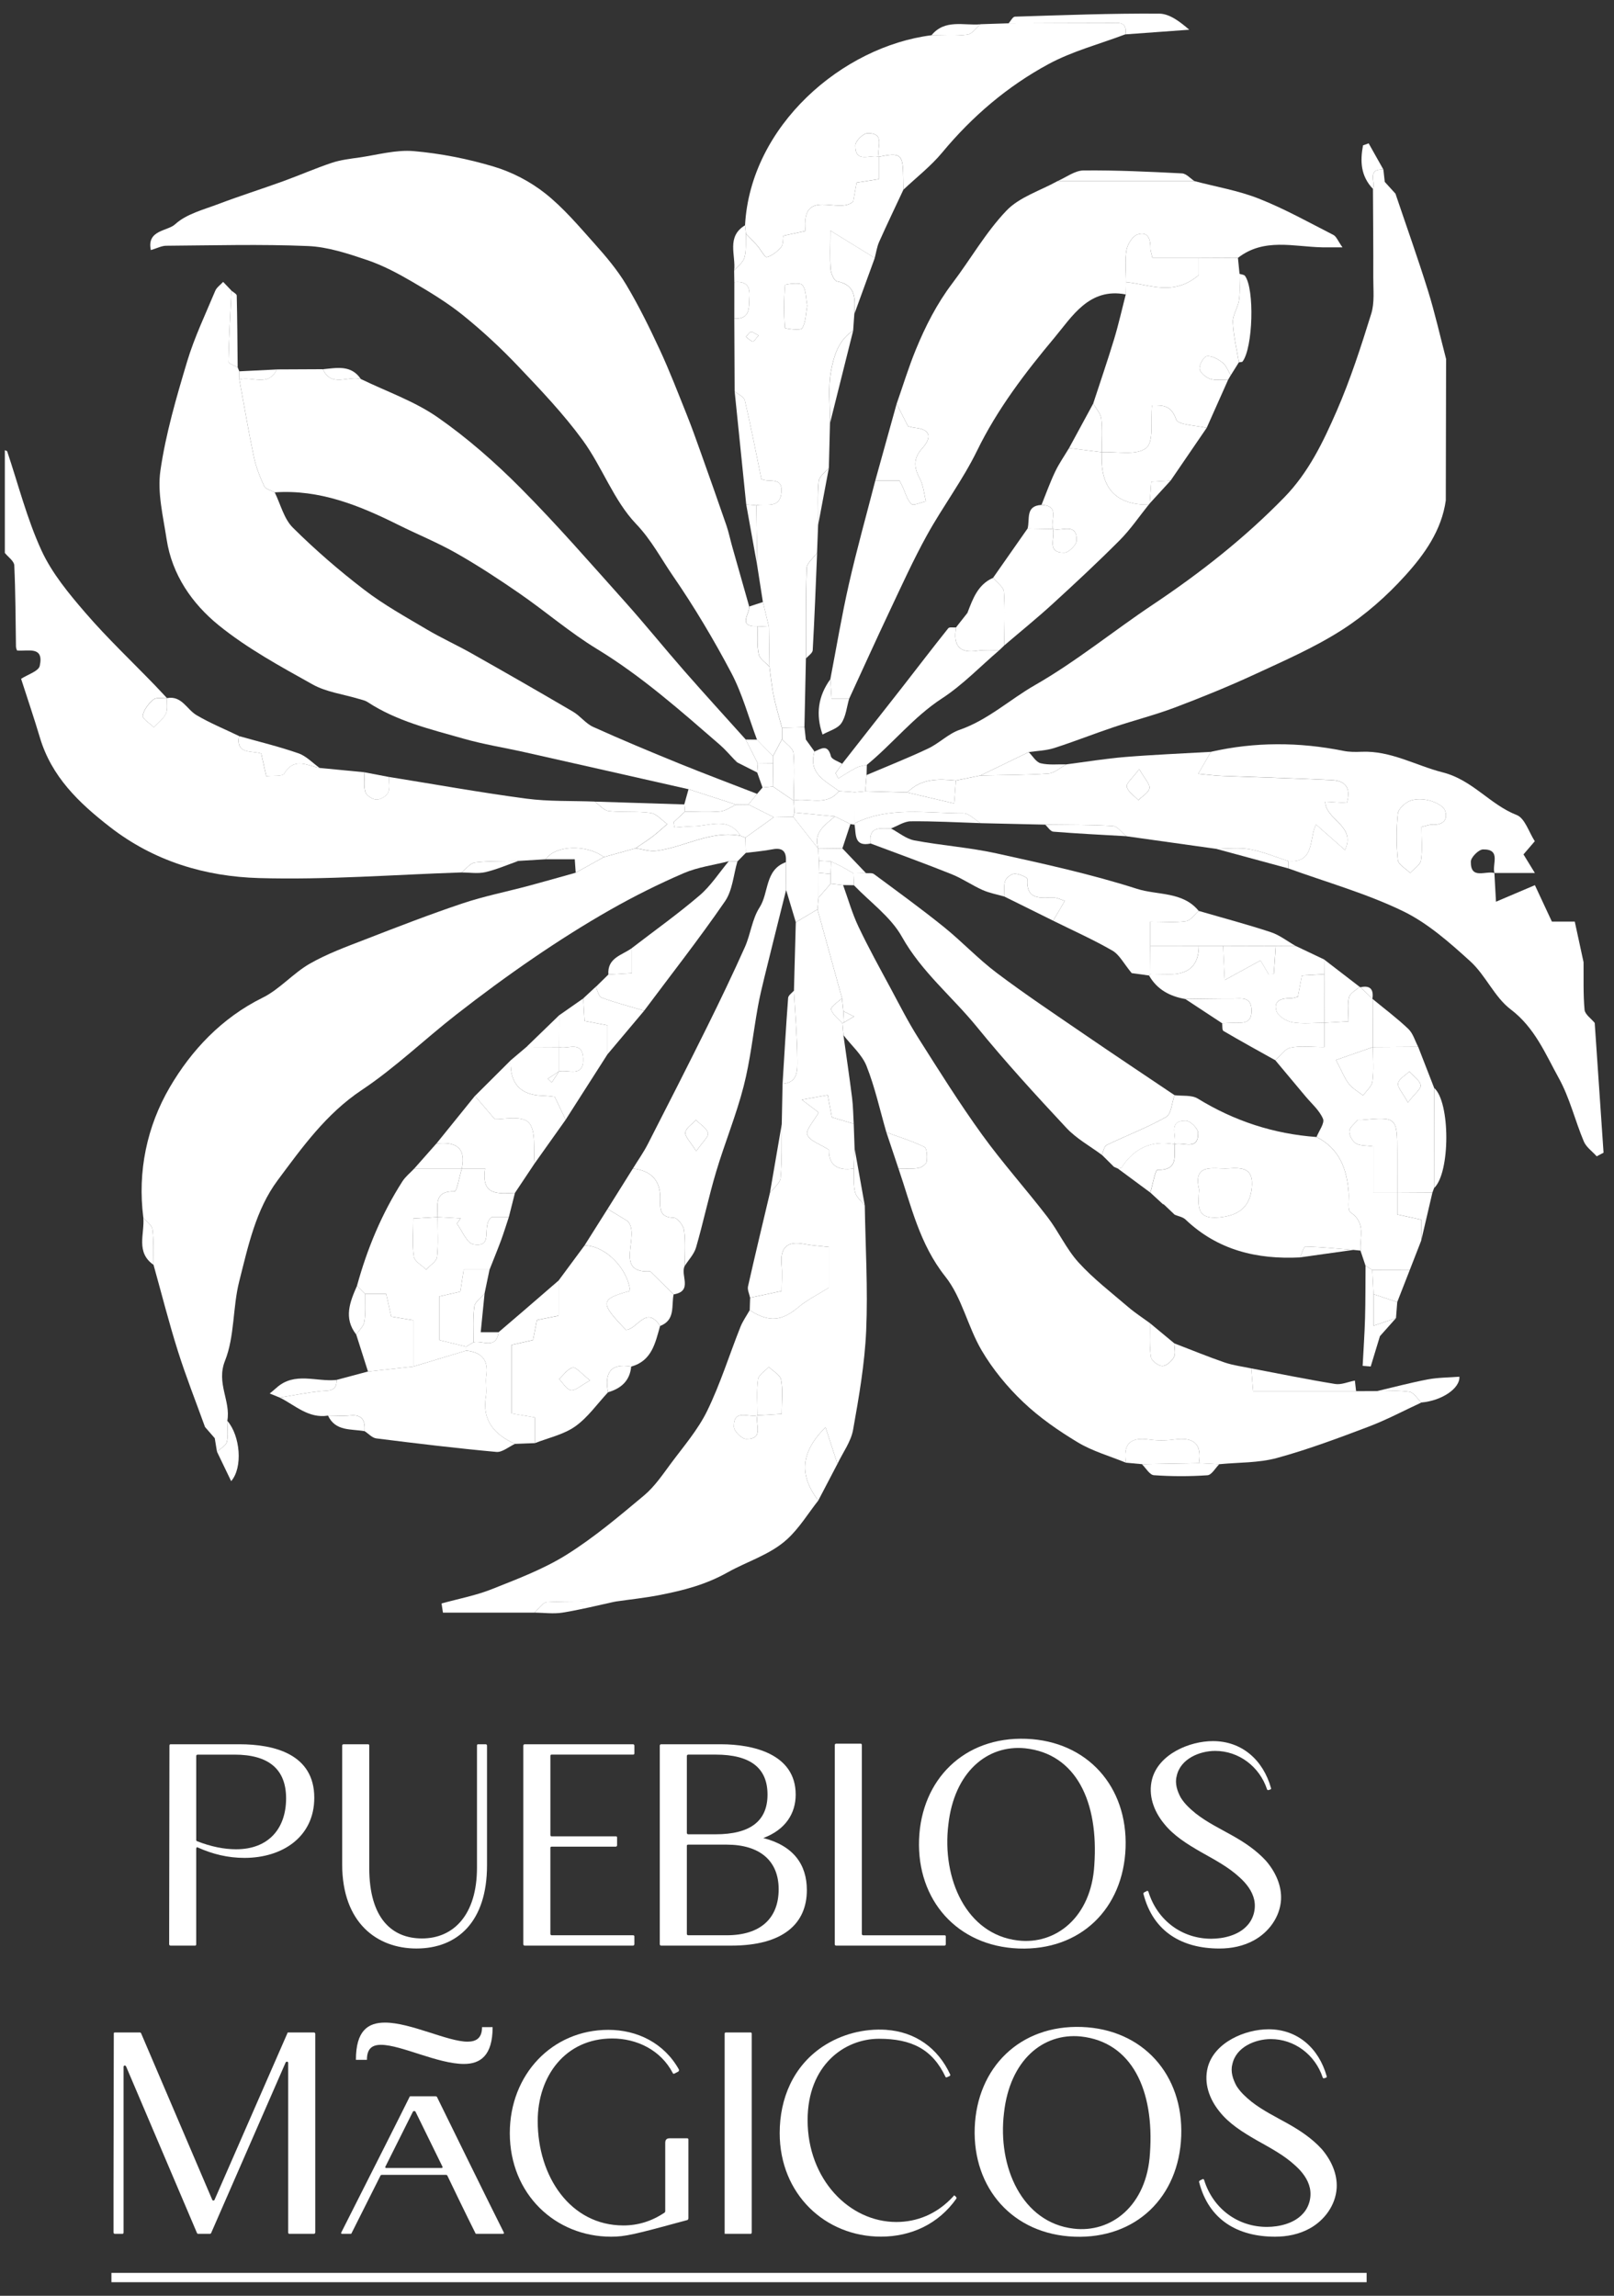 <svg width="97" height="138" viewBox="0 0 97 138" fill="none" xmlns="http://www.w3.org/2000/svg">
<rect x="0" y="0" width="97" height="138" fill="#333333" stroke="none"/>
<path d="M10.184 104.933C10.184 104.881 10.201 104.847 10.251 104.847H14.393C16.473 104.847 18.888 105.434 18.888 108.063C18.888 110.414 16.975 111.677 14.694 111.677C13.688 111.677 12.782 111.452 11.893 111.054C11.843 111.002 11.792 111.071 11.792 111.123V116.864C11.792 116.917 11.775 116.951 11.725 116.951H10.25C10.2 116.951 10.166 116.917 10.166 116.864C10.166 115.308 10.183 107.077 10.183 104.933H10.184ZM14.192 111.159C16.154 111.159 17.194 109.897 17.194 108.098C17.194 106.351 16.154 105.47 14.091 105.47H11.878C11.828 105.47 11.793 105.504 11.793 105.557V110.606C11.793 110.64 11.81 110.658 11.843 110.674C12.682 111.003 13.471 111.159 14.192 111.159Z" fill="white"/>
<path d="M22.126 104.847C22.176 104.847 22.192 104.881 22.192 104.933V112.282C22.192 115.326 23.568 116.519 25.362 116.519C27.258 116.519 28.666 115.101 28.666 112.266V104.933C28.666 104.881 28.682 104.847 28.732 104.847H29.186C29.236 104.847 29.269 104.881 29.269 104.933V112.127C29.269 115.516 27.491 117.124 25.026 117.124C22.678 117.124 20.564 115.602 20.564 112.058V104.933C20.564 104.881 20.598 104.847 20.648 104.847H22.123H22.126Z" fill="white"/>
<path d="M31.451 104.933C31.451 104.881 31.485 104.847 31.535 104.847H38.042C38.092 104.847 38.126 104.881 38.126 104.933V105.4C38.126 105.452 38.092 105.469 38.042 105.469H33.145C33.095 105.469 33.078 105.503 33.078 105.556V110.293C33.078 110.346 33.095 110.38 33.145 110.38H37.002C37.052 110.38 37.086 110.397 37.086 110.449V110.916C37.086 110.968 37.052 111.002 37.002 111.002H33.161C33.111 111.002 33.077 111.019 33.077 111.071V116.241C33.077 116.293 33.11 116.328 33.161 116.328H38.041C38.091 116.328 38.125 116.346 38.125 116.397V116.863C38.125 116.916 38.091 116.95 38.041 116.95H31.534C31.483 116.95 31.45 116.916 31.45 116.863V104.932L31.451 104.933Z" fill="white"/>
<path d="M43.326 104.847C45.271 104.847 47.82 105.434 47.82 107.872C47.82 108.997 47.217 109.982 45.875 110.483C47.686 110.95 48.491 112.074 48.491 113.613C48.491 115.619 47.082 116.951 43.946 116.951H39.736C39.686 116.951 39.652 116.917 39.652 116.864V104.933C39.652 104.881 39.686 104.847 39.736 104.847H43.326ZM41.279 110.172C41.279 110.224 41.312 110.259 41.364 110.259H43.007C45.087 110.259 46.127 109.463 46.127 107.872C46.127 106.264 45.087 105.469 43.007 105.469H41.364C41.313 105.469 41.279 105.503 41.279 105.556V110.172ZM43.678 116.328C45.707 116.328 46.797 115.308 46.797 113.561C46.797 111.832 45.64 110.881 43.678 110.881H41.364C41.313 110.881 41.279 110.898 41.279 110.95V116.241C41.279 116.293 41.312 116.328 41.364 116.328H43.678Z" fill="white"/>
<path d="M50.169 104.899C50.169 104.847 50.202 104.812 50.252 104.812H51.728C51.778 104.812 51.795 104.847 51.795 104.899V116.242C51.795 116.294 51.828 116.329 51.879 116.329H56.759C56.809 116.329 56.842 116.347 56.842 116.398V116.864C56.842 116.917 56.809 116.951 56.759 116.951H50.251C50.201 116.951 50.168 116.917 50.168 116.864L50.169 104.899Z" fill="white"/>
<path d="M61.675 104.519C65.348 104.657 67.779 107.389 67.646 111.072C67.511 114.738 64.929 117.262 61.222 117.124C57.532 116.986 55.101 114.219 55.235 110.571C55.369 106.974 57.935 104.381 61.675 104.519ZM65.767 112.11C66.036 108.306 64.677 105.418 61.608 105.089C59.327 104.864 57.348 106.524 56.996 109.671C56.594 112.939 58.086 116.277 61.172 116.64C63.437 116.917 65.584 115.257 65.768 112.11H65.767Z" fill="white"/>
<path d="M68.92 113.666C68.97 113.649 69.003 113.666 69.021 113.718C69.558 115.447 71.05 116.537 72.794 116.537C73.532 116.537 74.421 116.329 74.941 115.759C75.326 115.361 75.494 114.756 75.378 114.202C75.26 113.666 74.908 113.217 74.505 112.853C73.818 112.213 72.98 111.781 72.158 111.315C71.352 110.848 70.531 110.346 69.944 109.602C69.341 108.859 68.989 107.908 69.24 106.939C69.642 105.435 71.488 104.657 72.897 104.657C74.641 104.657 75.915 105.798 76.385 107.476C76.402 107.528 76.385 107.545 76.352 107.562L76.251 107.597C76.201 107.615 76.168 107.597 76.15 107.562C75.697 106.179 74.439 105.246 73.031 105.246C72.109 105.246 70.934 105.712 70.716 106.767C70.599 107.199 70.75 107.666 70.968 108.063C71.219 108.461 71.538 108.738 71.873 109.015C72.561 109.551 73.315 109.913 74.053 110.329C74.791 110.743 75.495 111.211 76.082 111.85C76.635 112.49 77.038 113.32 76.988 114.202C76.921 115.24 76.25 116.139 75.378 116.623C74.723 116.987 74.002 117.125 73.281 117.125C71.068 117.125 69.306 116.139 68.719 113.839C68.719 113.787 68.735 113.752 68.769 113.752C68.819 113.7 68.87 113.718 68.92 113.666Z" fill="white"/>
<path d="M6.822 131.368C6.822 128.861 6.839 124.261 6.839 122.239C6.839 122.187 6.856 122.17 6.906 122.17H8.414C8.431 122.17 8.464 122.187 8.481 122.222L12.758 132.234C12.774 132.287 12.876 132.287 12.892 132.234L17.27 122.222C17.27 122.188 17.287 122.17 17.337 122.17H18.862C18.912 122.17 18.947 122.204 18.947 122.257V134.188C18.947 134.24 18.913 134.274 18.862 134.274H17.387C17.337 134.274 17.32 134.24 17.32 134.188V124.003C17.32 123.917 17.219 123.9 17.169 123.969L12.691 134.223C12.675 134.258 12.641 134.275 12.624 134.275H11.903C11.87 134.275 11.853 134.258 11.837 134.223L7.577 124.211C7.527 124.124 7.426 124.159 7.426 124.229V134.189C7.426 134.241 7.409 134.275 7.359 134.275H6.906C6.856 134.275 6.822 134.241 6.822 134.189V131.37V131.368Z" fill="white"/>
<path d="M22.588 130.081C23.058 129.137 23.56 128.168 24.08 127.117L24.616 126.042C24.616 126.019 24.633 126.007 24.683 126.007H26.175C26.209 126.007 26.242 126.018 26.259 126.042L28.138 129.869C28.993 131.604 29.882 133.412 30.284 134.203C30.301 134.251 30.268 134.274 30.218 134.274H28.641C28.591 134.274 28.574 134.262 28.574 134.239C28.038 133.175 27.014 131.05 26.881 130.767C26.864 130.743 26.831 130.731 26.797 130.731H22.955C22.905 130.731 22.889 130.742 22.871 130.767L21.127 134.239C21.127 134.262 21.11 134.274 21.06 134.274H20.573C20.506 134.274 20.49 134.251 20.506 134.203L22.587 130.081H22.588ZM26.529 130.317C26.579 130.317 26.612 130.293 26.595 130.245L24.969 126.927C24.919 126.88 24.868 126.88 24.818 126.927L23.158 130.245C23.141 130.292 23.158 130.317 23.224 130.317H26.529Z" fill="white"/>
<path d="M40.801 124.4C40.818 124.452 40.801 124.487 40.768 124.521L40.534 124.642C40.484 124.66 40.45 124.66 40.432 124.608C39.711 123.225 38.269 122.532 36.794 122.532C33.976 122.532 32.316 124.798 32.316 127.495C32.316 130.849 34.295 133.771 37.465 133.771C38.32 133.771 39.159 133.529 39.947 132.993C39.964 132.976 39.98 132.941 39.98 132.925V128.809C39.98 128.619 40.064 128.532 40.248 128.532H41.288C41.338 128.532 41.373 128.549 41.373 128.601V133.357C41.373 133.373 41.356 133.409 41.322 133.443C38.086 134.326 37.566 134.447 36.727 134.447C33.373 134.447 30.639 131.888 30.639 128.221C30.639 124.693 33.188 122.013 36.559 122.013C38.304 122.013 39.914 122.809 40.803 124.399L40.801 124.4Z" fill="white"/>
<path d="M43.552 122.239C43.552 122.187 43.586 122.17 43.636 122.17H45.095C45.145 122.17 45.178 122.187 45.178 122.239V134.188C45.178 134.24 45.161 134.274 45.111 134.274H43.551V122.24L43.552 122.239Z" fill="white"/>
<path d="M53.263 122.013C55.008 122.134 56.366 123.102 57.104 124.693C57.121 124.746 57.104 124.78 57.054 124.797L56.903 124.866C56.853 124.883 56.837 124.866 56.82 124.831C56.032 123.171 54.774 122.549 52.829 122.549C50.749 122.549 48.536 124.14 48.536 127.442C48.536 130.987 51.034 133.563 53.869 133.563C55.077 133.563 56.301 133.113 57.307 132.007C57.323 131.954 57.357 131.954 57.408 132.007L57.458 132.059C57.491 132.093 57.491 132.128 57.474 132.162C56.401 133.684 54.758 134.444 52.947 134.444C49.592 134.444 46.859 131.886 46.859 128.219C46.859 126.127 47.681 124.208 49.424 123.031C50.564 122.27 51.923 121.924 53.266 122.011L53.263 122.013Z" fill="white"/>
<path d="M65.02 121.841C68.693 121.979 71.124 124.711 70.991 128.395C70.857 132.06 68.274 134.585 64.568 134.447C60.878 134.308 58.447 131.541 58.58 127.893C58.714 124.297 61.28 121.703 65.02 121.841ZM69.112 129.432C69.381 125.628 68.022 122.74 64.953 122.411C62.672 122.187 60.693 123.847 60.341 126.993C59.939 130.261 61.431 133.599 64.518 133.962C66.782 134.239 68.928 132.579 69.112 129.432Z" fill="white"/>
<path d="M72.266 130.988C72.316 130.971 72.349 130.988 72.367 131.04C72.903 132.769 74.396 133.859 76.14 133.859C76.878 133.859 77.767 133.651 78.287 133.081C78.672 132.683 78.84 132.078 78.723 131.525C78.606 130.988 78.253 130.539 77.851 130.176C77.163 129.536 76.326 129.103 75.503 128.637C74.698 128.17 73.877 127.668 73.29 126.925C72.687 126.181 72.335 125.23 72.586 124.261C72.988 122.757 74.833 121.979 76.242 121.979C77.987 121.979 79.261 123.12 79.731 124.798C79.748 124.85 79.731 124.867 79.698 124.885L79.597 124.919C79.547 124.937 79.513 124.919 79.496 124.885C79.042 123.501 77.784 122.568 76.377 122.568C75.454 122.568 74.28 123.035 74.062 124.089C73.944 124.521 74.096 124.988 74.313 125.386C74.564 125.783 74.883 126.06 75.219 126.337C75.907 126.873 76.661 127.236 77.399 127.651C78.137 128.066 78.841 128.533 79.428 129.172C79.981 129.812 80.383 130.642 80.333 131.525C80.267 132.562 79.596 133.461 78.723 133.946C78.069 134.309 77.348 134.447 76.627 134.447C74.413 134.447 72.652 133.461 72.064 131.161C72.064 131.109 72.081 131.075 72.115 131.075C72.165 131.022 72.216 131.04 72.266 130.988Z" fill="white"/>
<path d="M21.39 123.817C21.39 122.069 22.106 121.577 23.14 121.577C24.677 121.577 26.904 122.723 28.096 122.723C28.626 122.723 28.97 122.506 28.97 121.85H29.606C29.606 123.57 28.863 124.063 27.882 124.063C26.319 124.063 24.092 122.914 22.9 122.914C22.37 122.914 22.052 123.133 22.052 123.816L21.39 123.817Z" fill="white"/>
<path d="M82.133 136.623H6.697V137.182H82.133V136.623Z" fill="white"/>
<path d="M45.493 44.459C44.989 43.117 44.615 41.706 43.952 40.449C42.89 38.437 41.719 36.469 40.429 34.596C39.718 33.562 39.147 32.454 38.225 31.49C36.881 30.081 36.194 28.069 35.022 26.463C33.867 24.88 32.499 23.443 31.144 22.018C30.113 20.932 29.005 19.903 27.841 18.962C26.896 18.199 25.841 17.559 24.788 16.944C23.92 16.438 23.015 15.953 22.068 15.633C20.913 15.243 19.705 14.84 18.505 14.79C15.669 14.671 12.823 14.752 9.981 14.772C9.715 14.774 9.45 14.919 9.065 15.033C8.809 13.818 10.067 13.903 10.525 13.481C11.203 12.857 12.242 12.601 13.152 12.254C14.423 11.772 15.722 11.363 17 10.9C17.984 10.543 18.947 10.12 19.939 9.788C20.464 9.612 21.031 9.547 21.584 9.468C22.679 9.312 23.792 8.99 24.868 9.084C26.49 9.226 28.122 9.548 29.683 10.017C30.775 10.345 31.863 10.911 32.758 11.618C33.853 12.483 34.775 13.578 35.713 14.627C36.409 15.405 37.098 16.218 37.631 17.109C38.386 18.371 39.038 19.701 39.658 21.038C40.25 22.316 40.755 23.636 41.28 24.943C41.572 25.672 41.835 26.414 42.099 27.154C42.624 28.629 43.148 30.104 43.657 31.584C43.8 32.001 43.886 32.438 44.007 32.862C44.344 34.061 44.687 35.258 45.026 36.456C45.056 36.907 44.3 37.688 45.522 37.64C45.538 38.206 45.483 38.784 45.598 39.329C45.657 39.61 46.018 39.829 46.241 40.075C46.323 40.663 46.377 41.258 46.496 41.839C46.631 42.482 46.827 43.113 46.995 43.75C46.995 43.977 46.998 44.203 46.998 44.43C46.815 44.771 46.634 45.111 46.452 45.452C46.131 45.121 45.81 44.79 45.488 44.459H45.493Z" fill="white"/>
<path d="M8.614 73.193C8.256 70.407 8.836 67.701 10.195 65.369C11.501 63.129 13.325 61.185 15.787 59.969C16.813 59.461 17.611 58.504 18.614 57.929C19.66 57.329 20.815 56.909 21.945 56.47C23.881 55.719 25.819 54.967 27.785 54.307C29.08 53.872 30.431 53.604 31.753 53.251C32.704 52.997 33.651 52.723 34.599 52.459C35.163 52.145 35.728 51.831 36.293 51.518C36.93 51.341 37.566 51.166 38.203 50.989C38.618 51.047 39.045 51.197 39.445 51.144C41.144 50.927 42.699 49.898 44.502 50.239C44.601 50.277 44.7 50.313 44.798 50.351C44.805 50.657 44.814 50.962 44.822 51.269C44.654 51.439 44.486 51.61 44.319 51.78C44.147 51.776 43.973 51.772 43.801 51.768C42.893 51.999 41.938 52.12 41.088 52.487C39.58 53.137 38.102 53.876 36.674 54.688C35.099 55.583 33.564 56.56 32.066 57.582C30.484 58.662 28.94 59.801 27.429 60.98C25.515 62.473 23.752 64.181 21.741 65.521C19.593 66.953 18.158 68.973 16.684 70.951C15.371 72.714 14.909 74.924 14.375 77.031C13.98 78.596 14.107 80.329 13.522 81.797C12.984 83.148 13.879 84.209 13.661 85.406C13.661 85.829 13.732 86.271 13.634 86.672C13.578 86.904 13.246 87.069 13.04 87.263C12.995 86.991 12.951 86.72 12.906 86.449C12.712 86.225 12.517 86.002 12.322 85.778C11.774 84.259 11.178 82.754 10.692 81.216C10.151 79.503 9.711 77.76 9.228 76.031C9.214 75.318 9.249 74.599 9.162 73.894C9.131 73.642 8.805 73.425 8.614 73.193Z" fill="white"/>
<path d="M52.081 46.586C53.317 46.06 54.568 45.567 55.781 44.993C56.443 44.68 56.996 44.103 57.676 43.868C59.374 43.277 60.682 42.051 62.203 41.18C64.678 39.762 66.911 37.93 69.292 36.339C72.133 34.44 74.798 32.348 77.188 29.893C78.651 28.391 79.526 26.556 80.335 24.701C81.159 22.811 81.797 20.833 82.41 18.86C82.619 18.189 82.53 17.419 82.533 16.693C82.54 14.913 82.522 13.133 82.513 11.353C82.68 10.942 82.13 10.147 83.14 10.188C83.168 10.436 83.195 10.684 83.222 10.932C83.437 11.169 83.651 11.406 83.866 11.642C84.522 13.587 85.213 15.521 85.823 17.48C86.243 18.829 86.551 20.212 86.909 21.58C86.903 24.415 86.897 27.248 86.891 30.082C86.637 31.884 85.608 33.322 84.457 34.594C83.347 35.823 82.062 36.96 80.671 37.852C79.027 38.908 77.208 39.702 75.427 40.527C73.849 41.257 72.234 41.914 70.608 42.529C69.408 42.982 68.156 43.298 66.938 43.707C65.736 44.11 64.555 44.58 63.347 44.967C62.864 45.121 62.337 45.131 61.829 45.208C60.862 45.677 59.895 46.145 58.928 46.613C58.436 46.713 57.943 46.813 57.451 46.914C56.393 46.809 55.356 46.785 54.533 47.633C53.69 47.61 52.847 47.586 52.003 47.562C52.03 47.236 52.057 46.91 52.082 46.583L52.081 46.586Z" fill="white"/>
<path d="M67.664 87.921C66.699 87.524 65.668 87.236 64.782 86.704C63.615 86.003 62.471 85.21 61.49 84.275C60.534 83.367 59.664 82.307 58.996 81.172C58.16 79.752 57.813 77.994 56.812 76.733C55.259 74.778 54.765 72.481 54.001 70.25C54.402 70.242 54.81 70.275 55.201 70.209C55.39 70.177 55.67 69.975 55.692 69.82C55.733 69.529 55.712 69.022 55.551 68.943C54.822 68.585 54.035 68.347 53.27 68.064C52.884 66.731 52.587 65.363 52.079 64.08C51.804 63.387 51.165 62.839 50.691 62.224C50.67 61.988 50.65 61.75 50.629 61.513L50.722 61.46C50.924 61.34 51.126 61.221 51.329 61.101C51.114 60.994 50.9 60.888 50.685 60.781C50.657 60.52 50.631 60.259 50.603 59.998C50.112 58.22 49.622 56.441 49.131 54.663C49.152 54.428 49.174 54.191 49.195 53.956C49.438 53.677 49.681 53.398 49.924 53.118C50.173 53.145 50.422 53.174 50.67 53.202C50.971 54.034 51.211 54.895 51.589 55.692C52.191 56.963 52.875 58.196 53.541 59.435C54.074 60.43 54.586 61.441 55.19 62.393C56.428 64.348 57.657 66.313 59.01 68.188C60.246 69.901 61.666 71.481 62.955 73.159C63.625 74.032 64.086 75.08 64.821 75.887C65.715 76.87 66.787 77.692 67.802 78.563C68.214 78.917 68.674 79.213 69.113 79.535C69.121 80.214 69.071 80.902 69.17 81.568C69.203 81.791 69.613 82.108 69.854 82.111C70.094 82.114 70.421 81.821 70.556 81.574C70.674 81.36 70.58 81.029 70.579 80.75C71.583 81.135 72.58 81.547 73.596 81.897C74.112 82.073 74.665 82.14 75.202 82.255C75.236 82.68 75.271 83.106 75.312 83.623C77.462 83.623 79.482 83.623 81.502 83.623C81.925 83.621 82.35 83.619 82.773 83.617C83.421 83.622 84.079 83.564 84.711 83.663C84.974 83.704 85.185 84.082 85.42 84.307C84.363 84.796 83.331 85.348 82.245 85.759C80.43 86.445 78.605 87.132 76.735 87.641C75.632 87.941 74.435 87.9 73.28 88.013C72.87 87.993 72.461 87.973 72.051 87.952C72.25 86.774 71.724 86.373 70.591 86.527C70.08 86.596 69.543 86.599 69.034 86.527C67.901 86.364 67.493 86.842 67.665 87.923L67.664 87.921Z" fill="white"/>
<path d="M38.202 50.988C37.566 51.164 36.929 51.34 36.292 51.517C35.239 50.734 33.357 50.807 32.799 51.65C32.252 51.683 31.704 51.715 31.158 51.749C30.288 51.771 29.412 51.743 28.551 51.842C28.261 51.876 28.009 52.233 27.739 52.442C23.682 52.575 19.62 52.898 15.57 52.781C12.343 52.689 9.261 51.776 6.599 49.703C4.724 48.244 3.095 46.679 2.397 44.331C2.044 43.148 1.645 41.979 1.268 40.803C1.658 40.547 2.318 40.35 2.389 40.023C2.658 38.802 1.657 39.166 1.023 39.1C0.989 39.03 0.968 38.957 0.96 38.878C0.934 37.245 0.934 35.612 0.858 33.981C0.845 33.724 0.489 33.484 0.291 33.237V27.061C0.337 27.081 0.382 27.101 0.428 27.12C1.099 29.117 1.618 31.182 2.492 33.086C3.122 34.457 4.139 35.683 5.138 36.842C6.437 38.349 7.889 39.722 9.273 41.154C9.533 41.423 9.785 41.698 10.041 41.97C9.762 41.987 9.398 41.9 9.224 42.044C8.93 42.289 8.637 42.659 8.579 43.014C8.548 43.207 9.004 43.479 9.242 43.714C9.49 43.449 9.813 43.22 9.964 42.908C10.092 42.643 10.02 42.282 10.036 41.963C10.924 41.8 11.221 42.639 11.809 42.986C12.626 43.468 13.511 43.83 14.368 44.244C14.164 45.374 15.132 45.1 15.698 45.291C15.798 45.742 15.89 46.158 16 46.657C16.419 46.604 16.97 46.683 17.081 46.498C17.69 45.482 18.469 46.026 19.211 46.16C20.111 46.247 21.011 46.334 21.911 46.421C21.917 46.821 21.844 47.245 21.958 47.611C22.022 47.82 22.388 48.054 22.623 48.06C22.862 48.066 23.22 47.858 23.322 47.647C23.449 47.384 23.366 47.021 23.373 46.701C26.123 47.143 28.866 47.638 31.625 48.005C32.981 48.185 34.367 48.13 35.739 48.182C36.019 48.38 36.282 48.715 36.581 48.75C37.414 48.844 38.271 48.748 39.099 48.863C39.457 48.913 39.768 49.299 40.1 49.532C39.809 49.781 39.529 50.044 39.224 50.277C38.893 50.529 38.541 50.751 38.198 50.986L38.202 50.988Z" fill="white"/>
<path d="M50.628 61.512C50.649 61.749 50.669 61.987 50.69 62.223C50.864 63.479 51.051 64.732 51.209 65.99C51.273 66.505 51.277 67.029 51.308 67.549C50.86 67.415 50.411 67.283 49.995 67.16C49.91 66.709 49.839 66.325 49.746 65.823C49.266 65.909 48.862 65.982 48.186 66.103C48.759 66.535 49.053 66.757 49.202 66.869C48.913 67.394 48.412 67.911 48.52 68.208C48.656 68.581 49.289 68.773 49.825 69.119C49.785 69.97 50.289 70.409 51.308 70.238C51.327 70.713 51.276 71.207 51.388 71.66C51.462 71.958 51.77 72.199 51.973 72.464C52.013 74.967 52.166 77.474 52.057 79.971C51.969 81.972 51.623 83.97 51.269 85.948C51.14 86.664 50.652 87.315 50.328 87.997C50.094 87.277 49.861 86.557 49.614 85.794C48.122 87.274 48.005 88.666 49.179 90.194C48.565 90.975 48.037 91.852 47.315 92.515C46.293 93.453 44.907 93.853 43.743 94.508C42.403 95.261 41.083 95.593 39.675 95.872C38.792 96.047 37.893 96.138 37.002 96.267C35.63 96.269 34.256 96.237 32.886 96.303C32.619 96.317 32.371 96.714 32.114 96.934C30.283 96.934 28.452 96.934 26.621 96.934C26.592 96.751 26.564 96.568 26.536 96.384C27.548 96.103 28.593 95.909 29.563 95.522C31.096 94.912 32.668 94.32 34.056 93.451C35.703 92.42 37.207 91.145 38.703 89.894C39.332 89.369 39.813 88.654 40.309 87.985C41.076 86.95 41.942 85.952 42.5 84.809C43.29 83.191 43.828 81.45 44.495 79.771C44.636 79.414 44.866 79.092 45.056 78.754C46.227 79.501 46.979 79.418 47.997 78.562C48.506 78.134 49.121 77.835 49.82 77.395V74.957C49.273 74.893 48.796 74.867 48.33 74.779C47.339 74.591 46.887 74.947 46.973 75.982C47.019 76.53 46.981 77.085 46.981 77.602C46.24 77.76 45.66 77.882 45.08 78.005C45.035 77.778 44.908 77.531 44.955 77.324C45.377 75.448 45.828 73.578 46.271 71.705C46.496 71.405 46.886 71.121 46.913 70.804C47.006 69.731 46.97 68.645 46.983 67.565C46.999 66.76 47.016 65.954 47.031 65.149C47.971 65.078 47.922 64.305 47.92 63.721C47.913 62.329 47.79 60.937 47.715 59.544C47.752 58.175 47.789 56.807 47.827 55.438C48.261 55.179 48.696 54.921 49.13 54.662C49.621 56.44 50.111 58.219 50.602 59.997C50.37 60.227 49.914 60.51 49.955 60.674C50.03 60.989 50.388 61.237 50.628 61.511V61.512ZM45.522 85.078C45.982 85.05 46.442 85.022 46.98 84.99C46.98 84.211 47.061 83.56 46.946 82.944C46.89 82.649 46.463 82.422 46.206 82.164C45.979 82.413 45.592 82.641 45.556 82.915C45.462 83.625 45.522 84.355 45.522 85.078C45.002 85.232 44.084 84.65 44.106 85.762C44.11 86.023 44.577 86.49 44.838 86.494C45.95 86.515 45.367 85.597 45.522 85.078Z" fill="white"/>
<path d="M14.284 22.083C14.316 22.162 14.349 22.241 14.381 22.32C14.382 22.485 14.384 22.652 14.385 22.818C14.672 24.365 14.932 25.919 15.256 27.459C15.384 28.065 15.616 28.66 15.877 29.224C15.962 29.407 16.293 29.475 16.511 29.597C16.864 30.313 17.063 31.184 17.6 31.717C18.943 33.051 20.386 34.3 21.89 35.452C23.058 36.348 24.361 37.071 25.632 37.824C26.52 38.351 27.465 38.778 28.364 39.287C30.398 40.435 32.423 41.597 34.438 42.779C34.872 43.034 35.2 43.492 35.65 43.695C37.354 44.465 39.081 45.185 40.813 45.891C42.366 46.523 43.939 47.112 45.502 47.72C45.328 47.932 45.153 48.145 44.979 48.358C44.734 48.361 44.49 48.363 44.245 48.367C43.291 48.058 42.336 47.749 41.382 47.44C38.1 46.698 34.818 45.953 31.534 45.215C30.302 44.939 29.049 44.742 27.837 44.395C25.864 43.832 23.85 43.354 22.096 42.204C21.94 42.101 21.738 42.062 21.552 42.007C20.628 41.727 19.615 41.604 18.792 41.144C16.846 40.057 14.855 38.974 13.136 37.578C11.551 36.289 10.339 34.553 10.014 32.418C9.806 31.047 9.447 29.617 9.641 28.283C9.962 26.068 10.601 23.888 11.245 21.735C11.682 20.279 12.349 18.89 12.936 17.481C13.023 17.272 13.249 17.122 13.411 16.944C13.578 17.119 13.744 17.293 13.91 17.468C13.841 18.894 13.76 20.321 13.731 21.749C13.729 21.855 14.092 21.971 14.285 22.082L14.284 22.083Z" fill="white"/>
<path d="M49.903 40.825C50.271 38.913 50.589 36.991 51.021 35.096C51.494 33.013 52.073 30.954 52.605 28.884C53.115 28.884 53.626 28.884 54.057 28.884C54.172 29.11 54.21 29.178 54.243 29.249C54.411 29.607 54.508 30.038 54.773 30.293C54.898 30.413 55.347 30.198 55.648 30.134C55.53 29.673 55.495 29.168 55.277 28.761C54.909 28.077 54.887 27.542 55.442 26.927C55.917 26.401 56.038 25.825 55.024 25.719C54.799 25.696 54.579 25.619 54.569 25.617C54.283 25.057 54.084 24.667 53.886 24.277C54.268 23.186 54.605 22.076 55.044 21.007C55.62 19.602 56.307 18.255 57.233 17.031C58.331 15.582 59.241 13.966 60.486 12.662C61.269 11.842 62.514 11.464 63.553 10.888C66.298 10.888 69.042 10.888 71.787 10.887C73.082 11.229 74.424 11.453 75.661 11.942C77.2 12.55 78.657 13.367 80.134 14.121C80.316 14.213 80.407 14.482 80.681 14.867C80.159 14.867 79.811 14.872 79.463 14.867C77.744 14.832 75.962 14.283 74.4 15.5C73.617 15.503 72.832 15.506 72.049 15.509H69.261C69.189 15.182 69.139 15.066 69.141 14.949C69.151 14.406 69.018 13.887 68.368 14.093C68.066 14.189 67.76 14.684 67.699 15.041C67.591 15.663 67.67 16.318 67.671 16.959C67.667 17.206 67.662 17.452 67.658 17.699C65.458 17.269 64.427 19.036 63.372 20.297C61.619 22.392 59.944 24.583 58.722 27.089C57.862 28.852 56.661 30.447 55.709 32.17C54.886 33.66 54.182 35.217 53.454 36.758C52.632 38.497 51.841 40.25 51.035 41.997H49.98C49.95 41.528 49.927 41.177 49.904 40.827L49.903 40.825Z" fill="white"/>
<path d="M16.511 29.596C16.293 29.474 15.962 29.407 15.877 29.223C15.616 28.659 15.384 28.064 15.256 27.458C14.932 25.918 14.672 24.364 14.385 22.816C15.129 22.587 16.125 23.29 16.637 22.206C17.56 22.201 18.482 22.197 19.404 22.193C19.924 23.319 20.932 22.559 21.684 22.782C23.234 23.536 24.905 24.112 26.302 25.084C28.087 26.328 29.751 27.791 31.288 29.337C33.456 31.519 35.479 33.849 37.533 36.142C38.76 37.512 39.915 38.947 41.126 40.33C42.34 41.717 43.584 43.078 44.815 44.45C45.059 44.933 45.303 45.416 45.546 45.899C45.533 46.078 45.521 46.257 45.508 46.436C45.103 46.231 44.699 46.027 44.295 45.822C44.279 45.741 44.231 45.693 44.15 45.677C43.854 45.372 43.579 45.043 43.26 44.767C40.899 42.721 38.568 40.649 35.876 39.01C34.258 38.025 32.806 36.769 31.243 35.687C30.004 34.83 28.74 34.001 27.432 33.257C26.302 32.614 25.087 32.122 23.921 31.541C21.585 30.378 19.202 29.409 16.512 29.596H16.511Z" fill="white"/>
<path d="M95.841 61.492C96.018 64.091 96.196 66.69 96.372 69.288L95.961 69.506C95.697 69.21 95.33 68.957 95.185 68.611C94.658 67.358 94.341 65.999 93.69 64.821C92.879 63.356 92.247 61.777 90.79 60.673C89.815 59.934 89.289 58.627 88.367 57.788C87.115 56.65 85.792 55.478 84.29 54.755C82.1 53.7 79.724 53.031 77.426 52.198C77.424 52.05 77.421 51.901 77.419 51.753C79.04 51.902 78.669 50.369 79.091 49.56C79.698 50.094 80.207 50.544 80.83 51.093C81.517 49.623 79.681 49.309 79.638 48.184C80.105 48.213 80.511 48.238 80.94 48.263C81.218 47.361 80.85 46.928 80.058 46.889C77.846 46.78 75.631 46.723 73.418 46.637C72.972 46.619 72.529 46.559 72.011 46.511C72.336 45.951 72.556 45.571 72.776 45.191C75.424 44.589 78.073 44.599 80.731 45.133C81.084 45.205 81.457 45.205 81.818 45.189C83.584 45.111 85.084 46.016 86.705 46.427C88.502 46.882 89.538 48.361 91.152 48.99C91.645 49.182 91.885 50.022 92.24 50.566C92.004 50.841 91.767 51.118 91.56 51.358C91.808 51.762 92.026 52.119 92.245 52.476C91.435 52.476 90.624 52.476 89.814 52.476C89.658 51.957 90.239 51.039 89.128 51.059C88.867 51.063 88.4 51.53 88.396 51.791C88.375 52.902 89.292 52.322 89.812 52.477C89.838 52.94 89.864 53.403 89.907 54.202C90.852 53.8 91.549 53.503 92.246 53.207C92.572 53.908 92.899 54.61 93.266 55.395H94.642C94.818 56.209 94.995 57.023 95.17 57.837C95.18 58.791 95.145 59.75 95.23 60.698C95.256 60.977 95.628 61.224 95.841 61.488V61.492ZM85.43 49.703C85.745 49.633 85.9 49.565 86.05 49.572C86.667 49.607 87.049 49.321 86.848 48.731C86.752 48.451 86.281 48.22 85.937 48.126C85.561 48.022 85.096 48 84.745 48.136C84.435 48.256 84.038 48.621 84.008 48.912C83.913 49.831 83.913 50.771 84.008 51.689C84.038 51.973 84.49 52.213 84.749 52.474C84.976 52.222 85.355 51.995 85.398 51.715C85.497 51.089 85.429 50.437 85.429 49.705L85.43 49.703Z" fill="white"/>
<path d="M47 43.751C46.831 43.114 46.634 42.483 46.5 41.84C46.379 41.26 46.327 40.666 46.244 40.077C46.234 39.278 46.223 38.479 46.212 37.68C46.091 37.182 45.97 36.684 45.849 36.187C45.736 35.46 45.622 34.732 45.509 34.005C45.49 32.795 45.471 31.584 45.451 30.374C46.018 30.241 46.86 30.629 46.962 29.605C47.06 28.627 46.213 29.015 45.779 28.807C45.71 28.773 45.659 28.704 45.759 28.792C45.411 27.103 45.119 25.581 44.764 24.073C44.713 23.853 44.363 23.704 44.151 23.522C44.144 22.067 44.138 20.611 44.131 19.157C45.118 19.184 45.001 18.483 45.043 17.838C45.09 17.139 44.783 16.893 44.132 16.964C44.129 16.732 44.124 16.501 44.121 16.269C44.337 16.006 44.664 15.772 44.743 15.473C44.862 15.022 44.809 14.525 44.829 14.049C45.06 14.291 45.299 14.525 45.519 14.777C45.722 15.008 45.96 15.484 46.087 15.453C46.408 15.377 46.719 15.112 46.948 14.85C47.078 14.7 47.041 14.404 47.08 14.171C47.552 14.07 47.967 13.981 48.411 13.887C48.141 11.199 50.422 12.934 51.277 12.112C51.339 11.767 51.408 11.382 51.48 10.979C51.922 10.91 52.307 10.849 52.817 10.769V9.423C54.119 9.155 54.263 9.269 54.28 10.575C54.283 10.852 54.288 11.129 54.292 11.405C53.806 12.448 53.306 13.484 52.838 14.534C52.702 14.838 52.657 15.182 52.57 15.508C51.762 15.01 50.954 14.511 49.9 13.861C49.9 14.841 49.863 15.511 49.918 16.174C49.94 16.439 50.126 16.878 50.3 16.911C51.5 17.143 51.373 18.021 51.344 18.869C51.321 19.204 51.297 19.54 51.273 19.875C50.391 20.437 50.11 21.402 49.944 22.293C49.755 23.309 49.889 24.386 49.882 25.436C49.86 26.328 49.837 27.221 49.814 28.113C49.601 28.382 49.231 28.637 49.203 28.924C49.12 29.796 49.169 30.68 49.167 31.56C49.145 32.118 49.126 32.674 49.104 33.232C48.887 33.539 48.49 33.839 48.479 34.153C48.413 35.962 48.44 37.774 48.434 39.586C48.404 40.961 48.376 42.336 48.346 43.711C47.897 43.725 47.447 43.739 46.997 43.753L47 43.751ZM48.514 18.38C48.427 17.937 48.459 17.421 48.219 17.13C48.071 16.951 47.18 17.093 47.177 17.133C47.111 17.988 47.105 18.85 47.169 19.706C47.172 19.751 48.108 19.892 48.207 19.734C48.439 19.366 48.427 18.843 48.514 18.38ZM45.589 20.163C45.376 20.058 45.237 19.929 45.131 19.952C45.016 19.978 44.931 20.144 44.833 20.249C44.969 20.35 45.094 20.489 45.247 20.531C45.306 20.548 45.427 20.344 45.589 20.163Z" fill="white"/>
<path d="M52.819 9.421V10.767C52.309 10.847 51.924 10.906 51.482 10.976C51.41 11.38 51.341 11.764 51.279 12.11C50.424 12.932 48.143 11.197 48.413 13.884C47.969 13.98 47.554 14.068 47.082 14.169C47.043 14.402 47.08 14.698 46.95 14.848C46.72 15.111 46.41 15.374 46.089 15.451C45.962 15.481 45.724 15.005 45.521 14.774C45.301 14.523 45.061 14.289 44.83 14.046C44.812 13.878 44.794 13.71 44.776 13.541C45.1 7.554 50.624 2.795 55.98 2.119C56.701 2.117 57.429 2.175 58.138 2.081C58.426 2.043 58.671 1.674 58.935 1.455C59.495 1.437 60.056 1.419 60.616 1.4C62.643 1.392 64.67 1.379 66.698 1.38C67.16 1.38 67.76 1.237 67.634 2.063C66.089 2.648 64.457 3.073 63.017 3.851C60.552 5.183 58.432 6.991 56.626 9.168C55.944 9.991 55.078 10.661 54.294 11.402C54.29 11.125 54.285 10.849 54.282 10.572C54.265 9.265 54.121 9.153 52.819 9.421C52.666 8.902 53.248 7.987 52.136 8.008C51.876 8.012 51.411 8.477 51.405 8.737C51.384 9.848 52.302 9.263 52.819 9.419V9.421Z" fill="white"/>
<path d="M72.777 45.194C72.557 45.574 72.337 45.953 72.012 46.514C72.53 46.562 72.973 46.622 73.419 46.64C75.632 46.727 77.847 46.784 80.059 46.892C80.851 46.931 81.219 47.363 80.941 48.267C80.513 48.24 80.107 48.215 79.639 48.188C79.682 49.312 81.518 49.627 80.831 51.097C80.209 50.548 79.699 50.098 79.092 49.563C78.67 50.372 79.041 51.905 77.419 51.757C76.653 51.513 75.902 51.192 75.119 51.051C74.461 50.932 73.766 51.024 73.087 51.023C71.287 50.771 69.486 50.518 67.686 50.265C67.419 50.05 67.161 49.665 66.883 49.649C65.53 49.568 64.17 49.585 62.812 49.569C61.519 49.539 60.226 49.509 58.932 49.48C58.584 49.272 58.236 48.883 57.888 48.884C55.7 48.895 53.461 48.457 51.367 49.488C51.368 48.865 51.369 48.243 51.371 47.62C51.581 47.601 51.79 47.583 52 47.564C52.843 47.588 53.687 47.612 54.53 47.635C55.426 47.845 56.322 48.055 57.344 48.295C57.396 47.622 57.421 47.269 57.448 46.917C57.94 46.817 58.432 46.717 58.926 46.615C60.286 46.584 61.648 46.592 63.003 46.497C63.378 46.47 63.73 46.138 64.093 45.945C65.267 45.794 66.438 45.599 67.616 45.503C69.333 45.363 71.056 45.294 72.777 45.194ZM68.467 46.231C68.061 46.778 67.672 47.083 67.719 47.291C67.788 47.597 68.167 47.832 68.415 48.098C68.65 47.861 69.034 47.649 69.079 47.38C69.121 47.131 68.801 46.82 68.467 46.231Z" fill="white"/>
<path d="M66.218 69.419C65.503 68.885 64.691 68.444 64.093 67.802C62.246 65.822 60.414 63.821 58.706 61.722C57.227 59.906 55.384 58.419 54.204 56.31C53.535 55.114 52.3 54.234 51.319 53.212C51.309 52.974 51.299 52.736 51.289 52.498C51.541 52.493 51.793 52.489 52.045 52.484C52.206 52.5 52.41 52.457 52.521 52.539C53.929 53.582 55.35 54.611 56.713 55.71C57.809 56.592 58.779 57.634 59.9 58.479C61.612 59.769 63.4 60.962 65.17 62.175C66.966 63.407 68.781 64.612 70.588 65.83C70.426 66.281 70.397 66.962 70.082 67.141C68.939 67.789 67.693 68.254 66.506 68.83C66.351 68.906 66.311 69.217 66.216 69.418L66.218 69.419Z" fill="white"/>
<path d="M66.218 69.419C66.311 69.217 66.352 68.906 66.508 68.831C67.694 68.255 68.94 67.791 70.083 67.142C70.399 66.963 70.428 66.282 70.589 65.831C71.058 65.891 71.614 65.809 71.982 66.034C74.183 67.387 76.554 68.16 79.124 68.346C80.508 69.047 80.954 70.284 81.058 71.719C81.087 72.119 80.966 72.747 81.17 72.881C82.114 73.502 81.707 74.382 81.764 75.174C81.624 75.16 81.484 75.145 81.346 75.131C80.382 75.054 79.42 74.956 78.456 74.931C78.353 74.929 78.24 75.356 78.132 75.583C75.543 75.712 73.187 75.153 71.248 73.305C71.086 73.151 70.817 73.11 70.598 73.016C70.381 72.81 70.163 72.603 69.947 72.398L69.88 72.373C69.634 72.147 69.389 71.92 69.143 71.693L69.136 71.688C69.28 71.211 69.434 70.32 69.567 70.323C70.823 70.354 70.573 69.498 70.591 68.782C71.109 68.626 72.028 69.208 72.007 68.097C72.002 67.837 71.536 67.37 71.276 67.365C70.164 67.346 70.747 68.263 70.59 68.781C69.214 68.53 68.163 69.012 67.409 70.179C67.377 70.228 67.26 70.222 67.183 70.242C67.104 70.207 67.025 70.172 66.947 70.137C66.728 69.919 66.509 69.702 66.29 69.484L66.222 69.422L66.218 69.419ZM72.067 71.505C72.017 72.434 71.85 73.302 73.244 73.181C74.486 73.073 75.127 72.517 75.232 71.384C75.342 70.194 74.671 70.182 73.831 70.232C72.922 70.287 71.684 69.869 72.067 71.505Z" fill="white"/>
<path d="M81.764 75.173C81.707 74.381 82.114 73.501 81.17 72.88C80.965 72.746 81.087 72.118 81.058 71.718C80.954 70.283 80.508 69.046 79.124 68.344C79.268 67.973 79.622 67.514 79.511 67.25C79.296 66.739 78.822 66.337 78.452 65.892C77.85 65.17 77.245 64.45 76.642 63.729C76.947 63.466 77.219 63.044 77.563 62.974C78.17 62.85 78.821 62.94 79.594 62.94C79.594 62.343 79.594 61.91 79.594 61.478C80.055 61.451 80.516 61.425 81.05 61.393C81.05 60.807 80.973 60.348 81.079 59.937C81.141 59.692 81.492 59.522 81.713 59.318L81.764 59.343C82.003 59.573 82.242 59.803 82.481 60.035L82.498 60.054C82.502 61.017 82.507 61.978 82.511 62.94C81.763 63.201 81.015 63.462 80.289 63.716C80.642 64.383 80.802 64.809 81.069 65.152C81.288 65.436 81.632 65.621 81.921 65.85C82.118 65.568 82.445 65.302 82.484 65C82.571 64.323 82.512 63.629 82.513 62.941C83.419 62.936 84.325 62.93 85.231 62.925C85.551 63.748 85.871 64.571 86.191 65.394C86.189 67.401 86.188 69.408 86.186 71.415C86.153 71.506 86.12 71.597 86.087 71.688C85.382 71.692 84.679 71.696 83.974 71.7C83.974 70.893 83.973 70.087 83.972 69.279C83.972 67.147 83.942 67.12 81.822 67.32C81.742 67.328 81.624 67.294 81.587 67.337C81.399 67.546 81.108 67.764 81.093 67.996C81.078 68.239 81.273 68.593 81.484 68.728C81.724 68.881 82.085 68.844 82.529 68.91V71.7H83.974V73.001C84.521 73.12 84.935 73.211 85.414 73.316V74.57C85.185 75.157 84.958 75.743 84.729 76.33C83.977 76.331 83.225 76.333 82.473 76.335C82.338 76.25 82.202 76.167 82.067 76.082C81.965 75.78 81.864 75.477 81.763 75.174L81.764 75.173ZM84.615 66.27C85.03 65.732 85.424 65.433 85.38 65.228C85.314 64.921 84.94 64.68 84.698 64.411C84.459 64.643 84.073 64.849 84.024 65.117C83.979 65.365 84.291 65.678 84.615 66.27Z" fill="white"/>
<path d="M65.701 24.257C66.122 22.965 66.564 21.681 66.958 20.382C67.226 19.498 67.427 18.593 67.657 17.698C67.661 17.451 67.666 17.204 67.67 16.958C69.091 17.092 70.536 17.834 72.048 16.528V15.508C72.831 15.504 73.616 15.502 74.399 15.499C74.431 15.82 74.462 16.141 74.495 16.462C74.49 16.987 74.538 17.519 74.466 18.034C74.402 18.49 74.077 18.931 74.094 19.37C74.127 20.177 74.325 20.978 74.454 21.781C74.292 22.04 74.13 22.298 73.968 22.557C73.808 22.299 73.7 21.977 73.477 21.799C73.211 21.588 72.835 21.378 72.531 21.409C72.348 21.428 72.067 21.922 72.096 22.171C72.123 22.403 72.472 22.688 72.738 22.778C73.063 22.888 73.45 22.818 73.81 22.825C73.38 23.791 72.95 24.755 72.52 25.721C71.881 25.563 70.81 25.558 70.689 25.215C70.387 24.36 69.912 24.358 69.236 24.367C69.139 25.3 69.359 26.557 68.882 26.933C68.292 27.399 67.126 27.132 66.208 27.182C66.208 26.508 66.26 25.828 66.184 25.162C66.149 24.847 65.87 24.558 65.701 24.257Z" fill="white"/>
<path d="M47.245 53.499C47.15 53.877 47.054 54.255 46.961 54.632C46.618 56.012 46.271 57.39 45.934 58.771C45.794 59.344 45.656 59.919 45.551 60.499C45.263 62.099 45.096 63.728 44.692 65.298C44.246 67.038 43.552 68.713 43.038 70.438C42.59 71.939 42.269 73.477 41.833 74.981C41.717 75.386 41.383 75.728 41.15 76.098C41.147 75.379 41.203 74.652 41.111 73.946C41.075 73.662 40.715 73.203 40.496 73.199C39.626 73.183 39.669 72.643 39.681 72.062C39.705 70.942 39.121 70.363 38.036 70.241C38.338 69.75 38.675 69.276 38.937 68.764C40.139 66.418 41.334 64.068 42.505 61.705C43.287 60.126 44.049 58.536 44.768 56.927C45.112 56.154 45.201 55.241 45.648 54.548C46.221 53.661 45.956 52.283 47.232 51.825C47.237 52.383 47.241 52.94 47.245 53.499ZM41.842 69.199C42.228 68.635 42.605 68.316 42.55 68.109C42.47 67.805 42.083 67.582 41.827 67.325C41.6 67.571 41.226 67.797 41.188 68.07C41.153 68.319 41.486 68.618 41.842 69.199Z" fill="white"/>
<path d="M39.672 79.702C39.381 80.721 39.18 81.804 37.933 82.144C36.652 81.923 36.33 82.564 36.543 83.689C35.893 84.385 35.329 85.204 34.568 85.742C33.869 86.236 32.955 86.425 32.138 86.75C32.138 86.238 32.138 85.725 32.138 85.199C31.589 85.107 31.203 85.042 30.752 84.967V80.844C31.236 80.734 31.652 80.639 32.035 80.552C32.126 80.084 32.201 79.701 32.27 79.349C32.74 79.254 33.124 79.178 33.564 79.09C33.564 78.347 33.564 77.664 33.564 76.982C34.086 76.277 34.608 75.571 35.13 74.865C36.363 74.871 37.714 76.216 37.87 77.593C36.052 78.097 36.03 78.293 37.617 79.938C38.305 79.913 38.835 78.427 39.672 79.704V79.702ZM35.466 82.975C34.93 82.562 34.63 82.167 34.422 82.209C34.114 82.272 33.872 82.649 33.603 82.892C33.836 83.132 34.043 83.518 34.312 83.568C34.56 83.613 34.875 83.299 35.466 82.975Z" fill="white"/>
<path d="M19.712 85.092C18.54 85.279 17.741 84.471 16.814 84.007C17.622 83.874 18.429 83.713 19.242 83.621C19.719 83.568 20.25 83.686 20.23 82.945C20.859 82.778 21.488 82.61 22.117 82.441C23.023 82.342 23.93 82.243 24.837 82.143C25.898 81.823 26.959 81.503 28.019 81.184C28.941 81.28 29.375 81.742 29.227 82.708C29.167 83.103 29.273 83.525 29.207 83.919C28.957 85.394 29.718 86.23 30.95 86.792C30.576 86.962 30.186 87.308 29.831 87.275C27.421 87.054 25.017 86.764 22.615 86.462C22.367 86.431 22.147 86.178 21.915 86.028C21.958 85.408 21.789 85.009 21.046 85.084C20.606 85.129 20.158 85.091 19.713 85.091L19.712 85.092Z" fill="white"/>
<path d="M53.545 49.797C54.011 50.044 54.453 50.421 54.948 50.516C56.582 50.824 58.255 50.938 59.878 51.295C62.715 51.921 65.568 52.541 68.33 53.427C69.567 53.823 71.08 53.575 72.041 54.754C71.788 54.971 71.555 55.334 71.278 55.373C70.621 55.465 69.943 55.403 69.13 55.403V56.852C69.134 57.418 69.139 57.982 69.143 58.548C69.114 58.578 69.084 58.607 69.055 58.637C68.622 58.578 68.189 58.518 68.014 58.494C67.538 57.921 67.28 57.389 66.856 57.143C65.706 56.478 64.484 55.935 63.292 55.343C63.511 54.972 63.731 54.601 63.995 54.152C63.768 54.08 63.56 53.961 63.351 53.957C62.563 53.941 61.662 54.151 61.744 52.841C61.751 52.74 61.251 52.519 60.987 52.519C60.788 52.519 60.484 52.748 60.414 52.942C60.311 53.228 60.373 53.573 60.365 53.892C59.925 53.764 59.465 53.682 59.051 53.498C58.417 53.214 57.836 52.806 57.192 52.548C55.582 51.903 53.949 51.313 52.325 50.702C52.174 49.65 52.916 49.798 53.545 49.797Z" fill="white"/>
<path d="M28.017 81.186C26.956 81.506 25.895 81.826 24.835 82.144V79.359C24.301 79.27 23.914 79.207 23.512 79.14C23.41 78.681 23.317 78.266 23.209 77.776H21.949C21.785 77.611 21.621 77.447 21.457 77.282C22.066 75.062 22.941 72.956 24.184 71.013C24.371 70.722 24.659 70.496 24.9 70.239C25.852 70.239 26.803 70.239 27.755 70.238C27.611 70.718 27.455 71.616 27.323 71.612C26.064 71.58 26.308 72.434 26.295 73.157C25.835 73.184 25.375 73.212 24.836 73.245C24.836 74.105 24.762 74.833 24.872 75.534C24.918 75.826 25.354 76.056 25.613 76.313C25.84 76.064 26.232 75.833 26.263 75.561C26.352 74.768 26.294 73.959 26.295 73.157C26.759 73.182 27.223 73.209 27.686 73.234C27.61 73.34 27.532 73.447 27.455 73.552C27.784 73.987 28.06 74.731 28.451 74.797C29.73 75.014 28.892 73.689 29.541 73.157H30.581C30.425 73.623 30.282 74.094 30.112 74.557C29.893 75.148 29.652 75.731 29.421 76.318H27.87C27.785 76.865 27.725 77.25 27.664 77.64C27.193 77.747 26.78 77.841 26.4 77.928V80.55C27.01 80.7 27.512 80.825 28.013 80.948C28.009 81.027 28.011 81.106 28.019 81.184L28.017 81.186Z" fill="white"/>
<path d="M62.593 30.351C62.862 29.686 63.102 29.008 63.41 28.361C63.645 27.864 63.966 27.408 64.249 26.934C64.901 27.017 65.554 27.099 66.206 27.181V27.541C66.206 29.423 67.15 30.355 69.037 30.335C68.461 31.052 67.94 31.824 67.294 32.473C65.984 33.789 64.624 35.055 63.253 36.309C62.313 37.169 61.321 37.971 60.352 38.8C60.356 37.723 60.409 36.644 60.334 35.573C60.313 35.28 59.911 35.013 59.683 34.733C60.374 33.745 61.064 32.759 61.755 31.771C62.263 31.781 62.772 31.79 63.28 31.8C63.444 32.316 62.856 33.241 63.97 33.22C64.231 33.215 64.699 32.748 64.703 32.486C64.724 31.373 63.799 31.962 63.282 31.797C63.104 31.289 63.743 30.392 62.591 30.35L62.593 30.351Z" fill="white"/>
<path d="M79.595 61.479V62.941C78.82 62.941 78.17 62.851 77.563 62.976C77.219 63.046 76.947 63.467 76.642 63.73C75.601 63.148 74.556 62.575 73.527 61.97C73.44 61.919 73.472 61.667 73.449 61.507C73.689 61.498 73.929 61.481 74.169 61.48C74.698 61.478 75.231 61.548 75.215 60.727C75.198 59.885 74.621 60.026 74.121 60.025C73.16 60.022 72.2 60.041 71.239 60.052C70.308 59.891 69.538 59.484 69.056 58.635C69.085 58.605 69.113 58.576 69.143 58.546C69.538 58.551 69.932 58.56 70.328 58.561C71.472 58.563 72.047 57.994 72.052 56.855C72.537 56.855 73.021 56.855 73.506 56.855C73.532 57.4 73.559 57.947 73.606 58.91C74.498 58.421 75.1 58.091 75.757 57.731C75.873 57.93 76.057 58.242 76.24 58.553L76.557 58.54C76.596 57.98 76.635 57.421 76.673 56.861C77.073 56.861 77.473 56.862 77.873 56.863C78.443 57.135 79.015 57.406 79.585 57.676C79.587 57.97 79.589 58.266 79.591 58.56C79.129 58.586 78.667 58.611 78.245 58.635C78.143 59.17 78.071 59.553 78.003 59.914C77.809 59.958 77.692 60.008 77.577 60.005C77.03 59.992 76.511 60.129 76.719 60.78C76.816 61.083 77.314 61.387 77.672 61.449C78.297 61.557 78.953 61.478 79.597 61.477L79.595 61.479Z" fill="white"/>
<path d="M50.612 45.913C51.136 45.244 51.659 44.574 52.184 43.907C52.888 43.009 53.598 42.114 54.299 41.213C55.196 40.062 56.08 38.902 56.991 37.763C57.06 37.677 57.301 37.729 57.462 37.716C57.28 38.751 57.602 39.297 58.76 39.114C59.184 39.048 59.623 39.09 60.057 39.083C58.916 40.059 57.86 41.167 56.614 41.98C54.896 43.1 53.651 44.703 52.096 45.977C51.882 46.032 51.652 46.054 51.46 46.152C51.089 46.343 50.739 46.577 50.38 46.793C50.326 46.689 50.271 46.584 50.217 46.479C50.349 46.291 50.48 46.101 50.612 45.913Z" fill="white"/>
<path d="M43.8 51.767C43.972 51.771 44.146 51.775 44.319 51.779C44.08 52.587 44.025 53.52 43.57 54.18C42.027 56.423 40.343 58.57 38.713 60.753C37.858 60.5 36.992 60.275 36.156 59.969C35.981 59.904 35.914 59.544 35.798 59.32L35.822 59.307C36.059 59.073 36.297 58.841 36.533 58.608L36.562 58.579C36.992 58.552 37.421 58.527 37.98 58.492C37.98 57.928 37.98 57.457 37.98 56.984C39.342 55.936 40.746 54.936 42.05 53.819C42.724 53.241 43.222 52.457 43.799 51.766L43.8 51.767Z" fill="white"/>
<path d="M26.227 68.74C26.999 67.784 27.771 66.83 28.543 65.874C28.872 66.26 29.2 66.646 29.735 67.272C30.194 67.297 31.344 67.031 31.769 67.469C32.238 67.952 32.04 69.08 32.133 69.928C31.738 70.521 31.342 71.115 30.947 71.707C29.98 71.733 28.9 71.921 29.151 70.237H27.756C28.026 68.942 27.346 68.617 26.227 68.74Z" fill="white"/>
<path d="M30.693 63.734C31.009 63.468 31.323 63.2 31.639 62.933C32.291 62.937 32.944 62.939 33.596 62.942C33.596 63.429 33.596 63.914 33.596 64.401C33.372 64.547 33.149 64.693 32.924 64.839C33.002 64.917 33.08 64.995 33.158 65.072C33.304 64.848 33.45 64.626 33.596 64.401C34.151 64.267 35.1 64.814 35.044 63.611C34.993 62.512 34.112 63.097 33.596 62.94C33.6 62.302 33.602 61.664 33.605 61.028C34.088 60.69 34.571 60.353 35.053 60.016C35.08 60.48 35.105 60.944 35.13 61.37C35.668 61.471 36.052 61.544 36.507 61.63C36.507 62.256 36.507 62.817 36.507 63.378C35.669 64.688 34.832 65.998 33.994 67.308C33.791 66.879 33.587 66.45 33.339 65.929C33.166 65.912 32.894 65.87 32.623 65.863C31.31 65.832 30.665 65.162 30.688 63.855C30.688 63.815 30.691 63.775 30.693 63.734Z" fill="white"/>
<path d="M38.035 70.241C39.12 70.363 39.703 70.942 39.68 72.062C39.668 72.644 39.624 73.183 40.495 73.199C40.715 73.203 41.073 73.662 41.11 73.945C41.202 74.652 41.146 75.379 41.149 76.098C40.868 76.644 41.672 77.613 40.483 77.806C40.099 77.427 39.715 77.049 39.078 76.42C36.819 76.551 38.537 74.244 37.717 73.398C37.317 73.154 36.916 72.91 36.516 72.667C37.022 71.858 37.528 71.05 38.035 70.241Z" fill="white"/>
<path d="M69.038 30.337C67.15 30.355 66.207 29.424 66.207 27.542V27.182C67.124 27.132 68.291 27.398 68.881 26.933C69.358 26.558 69.139 25.3 69.234 24.367C69.911 24.357 70.385 24.36 70.688 25.216C70.809 25.557 71.88 25.562 72.519 25.721C71.796 26.778 71.075 27.833 70.353 28.89C69.973 28.912 69.593 28.934 69.19 28.958C69.154 29.476 69.126 29.868 69.1 30.26L69.039 30.339L69.038 30.337Z" fill="white"/>
<path d="M28.018 81.185C28.01 81.106 28.009 81.028 28.012 80.949C28.16 80.861 28.306 80.772 28.454 80.684C28.988 80.553 29.812 81.147 29.968 80.075C30.468 79.648 30.969 79.22 31.468 78.79C32.168 78.188 32.865 77.583 33.563 76.979C33.563 77.661 33.563 78.343 33.563 79.087C33.122 79.174 32.739 79.252 32.269 79.345C32.2 79.697 32.125 80.081 32.034 80.549C31.652 80.635 31.235 80.731 30.751 80.841V84.963C31.202 85.039 31.588 85.103 32.136 85.195C32.136 85.723 32.136 86.235 32.136 86.746C31.74 86.761 31.344 86.775 30.948 86.791C29.715 86.229 28.954 85.393 29.204 83.918C29.271 83.524 29.164 83.102 29.224 82.707C29.372 81.74 28.939 81.279 28.017 81.183L28.018 81.185Z" fill="white"/>
<path d="M36.515 72.668C36.915 72.911 37.316 73.156 37.717 73.399C38.538 74.246 36.819 76.552 39.078 76.421C39.714 77.049 40.099 77.428 40.483 77.807C40.344 78.494 40.6 79.352 39.672 79.703C38.835 78.425 38.304 79.912 37.618 79.937C36.03 78.292 36.051 78.094 37.87 77.592C37.713 76.214 36.363 74.87 35.13 74.864C35.592 74.132 36.054 73.4 36.515 72.668Z" fill="white"/>
<path d="M47.245 53.499C47.24 52.94 47.236 52.382 47.232 51.823C47.273 51.248 47.098 50.923 46.432 51.051C45.901 51.153 45.36 51.197 44.822 51.267C44.815 50.961 44.806 50.656 44.798 50.349C45.367 49.939 45.937 49.53 46.506 49.12C46.892 49.112 47.28 49.103 47.667 49.096C48.169 49.736 48.672 50.376 49.175 51.014C49.189 51.254 49.202 51.494 49.217 51.734C49.21 51.977 49.205 52.22 49.198 52.462C49.198 52.959 49.197 53.457 49.196 53.953C49.175 54.189 49.152 54.425 49.131 54.661C48.697 54.919 48.262 55.178 47.828 55.435C47.633 54.79 47.44 54.143 47.246 53.498L47.245 53.499Z" fill="white"/>
<path d="M77.871 56.866C77.471 56.866 77.071 56.864 76.671 56.863C75.616 56.861 74.56 56.858 73.503 56.856C73.019 56.856 72.534 56.856 72.05 56.856C71.077 56.855 70.102 56.852 69.129 56.851V55.402C69.941 55.402 70.62 55.465 71.277 55.372C71.555 55.333 71.787 54.97 72.04 54.753C73.487 55.175 74.946 55.562 76.376 56.033C76.908 56.209 77.374 56.581 77.87 56.863L77.871 56.866Z" fill="white"/>
<path d="M45.081 78.007C45.661 77.883 46.241 77.761 46.982 77.603C46.982 77.087 47.02 76.532 46.974 75.983C46.888 74.948 47.34 74.592 48.331 74.78C48.797 74.868 49.274 74.894 49.821 74.958V77.397C49.122 77.837 48.505 78.135 47.998 78.563C46.98 79.419 46.228 79.502 45.057 78.755C45.066 78.505 45.072 78.255 45.081 78.007Z" fill="white"/>
<path d="M30.694 63.734C30.691 63.774 30.689 63.814 30.688 63.854C30.665 65.163 31.31 65.833 32.623 65.863C32.896 65.87 33.167 65.912 33.339 65.929C33.587 66.45 33.79 66.879 33.995 67.308C33.375 68.182 32.755 69.055 32.133 69.93C32.04 69.082 32.238 67.954 31.769 67.471C31.345 67.033 30.195 67.299 29.736 67.274C29.201 66.648 28.872 66.262 28.544 65.877C29.26 65.163 29.977 64.449 30.692 63.736L30.694 63.734Z" fill="white"/>
<path d="M21.95 77.777H23.21C23.319 78.267 23.411 78.682 23.513 79.141C23.914 79.208 24.301 79.271 24.837 79.36V82.145C23.93 82.244 23.023 82.343 22.116 82.442C21.881 81.701 21.645 80.96 21.409 80.219C21.58 79.963 21.855 79.723 21.899 79.448C21.984 78.901 21.94 78.334 21.95 77.777Z" fill="white"/>
<path d="M53.886 24.277C54.084 24.667 54.283 25.057 54.569 25.617C54.579 25.619 54.799 25.696 55.024 25.719C56.038 25.825 55.917 26.401 55.442 26.927C54.887 27.542 54.909 28.078 55.277 28.761C55.495 29.168 55.53 29.673 55.648 30.134C55.347 30.198 54.898 30.413 54.773 30.293C54.508 30.038 54.41 29.608 54.243 29.249C54.21 29.178 54.172 29.11 54.057 28.884C53.626 28.884 53.115 28.884 52.605 28.884C53.032 27.348 53.459 25.812 53.886 24.276V24.277Z" fill="white"/>
<path d="M60.057 39.083C59.625 39.091 59.184 39.048 58.761 39.114C57.603 39.297 57.281 38.751 57.463 37.715L57.495 37.663C57.711 37.389 57.926 37.114 58.142 36.84C58.465 35.999 58.761 35.138 59.684 34.734C59.912 35.013 60.314 35.28 60.335 35.574C60.41 36.645 60.358 37.725 60.353 38.801C60.254 38.895 60.156 38.989 60.057 39.083Z" fill="white"/>
<path d="M38.202 50.988C38.545 50.752 38.899 50.53 39.229 50.279C39.533 50.048 39.813 49.784 40.104 49.534C39.772 49.301 39.461 48.915 39.103 48.865C38.275 48.75 37.419 48.847 36.585 48.752C36.288 48.719 36.023 48.382 35.743 48.184C37.538 48.241 39.331 48.298 41.125 48.354C41.138 48.499 41.15 48.643 41.162 48.786C40.935 48.999 40.709 49.212 40.482 49.424C40.5 49.531 40.519 49.639 40.536 49.745C40.926 49.718 41.315 49.671 41.705 49.664C42.679 49.647 43.769 49.077 44.502 50.235C42.699 49.895 41.145 50.923 39.447 51.142C39.045 51.193 38.619 51.043 38.204 50.986L38.202 50.988Z" fill="white"/>
<path d="M67.635 2.066C67.76 1.24 67.16 1.383 66.698 1.382C64.671 1.382 62.645 1.394 60.617 1.402C60.742 1.262 60.866 1.006 60.996 1.001C63.887 0.911 66.778 0.799 69.669 0.82C70.303 0.824 70.936 1.323 71.473 1.787C70.193 1.879 68.915 1.973 67.635 2.066Z" fill="white"/>
<path d="M44.152 23.522C44.365 23.704 44.714 23.853 44.766 24.073C45.12 25.581 45.412 27.103 45.76 28.792C45.66 28.704 45.711 28.773 45.78 28.807C46.215 29.016 47.061 28.627 46.964 29.605C46.861 30.629 46.019 30.241 45.453 30.374C45.251 30.357 45.049 30.34 44.847 30.323C44.616 28.057 44.383 25.789 44.152 23.522Z" fill="white"/>
<path d="M51.308 70.238C50.29 70.409 49.784 69.97 49.824 69.119C49.29 68.773 48.657 68.581 48.52 68.208C48.412 67.911 48.913 67.393 49.202 66.869C49.052 66.757 48.759 66.534 48.185 66.103C48.862 65.982 49.266 65.91 49.745 65.823C49.839 66.327 49.911 66.709 49.994 67.16C50.411 67.283 50.859 67.417 51.308 67.549C51.325 68.041 51.342 68.534 51.36 69.027C51.342 69.43 51.325 69.834 51.308 70.238Z" fill="white"/>
<path d="M51.348 18.868C51.377 18.019 51.503 17.141 50.303 16.91C50.129 16.877 49.942 16.438 49.921 16.173C49.867 15.51 49.903 14.84 49.903 13.86C50.958 14.511 51.765 15.009 52.573 15.507C52.164 16.627 51.757 17.748 51.348 18.868Z" fill="white"/>
<path d="M36.507 63.377V61.629C36.053 61.543 35.669 61.471 35.13 61.369C35.105 60.944 35.08 60.479 35.053 60.014C35.302 59.783 35.55 59.551 35.799 59.32C35.915 59.544 35.981 59.904 36.157 59.969C36.993 60.275 37.859 60.5 38.714 60.753C37.979 61.628 37.242 62.502 36.507 63.377Z" fill="white"/>
<path d="M48.431 44.453C48.605 44.693 48.777 44.933 48.95 45.173C48.552 46.517 49.63 46.947 50.423 47.552C49.671 48.493 48.612 47.946 47.7 48.112L47.697 48.127C47.705 47.171 47.768 46.211 47.686 45.263C47.66 44.968 47.241 44.707 47.002 44.43C47.002 44.203 47 43.977 46.999 43.75C47.449 43.737 47.898 43.722 48.348 43.708C48.376 43.957 48.402 44.204 48.43 44.452L48.431 44.453Z" fill="white"/>
<path d="M67.664 87.921C67.491 86.84 67.9 86.362 69.033 86.524C69.543 86.598 70.08 86.594 70.59 86.524C71.723 86.371 72.249 86.772 72.05 87.95C70.909 87.97 69.768 87.99 68.626 88.01C68.305 87.98 67.985 87.95 67.664 87.921Z" fill="white"/>
<path d="M53.546 49.797C52.916 49.798 52.174 49.651 52.327 50.703C51.311 50.92 51.458 50.142 51.359 49.573L51.369 49.487C53.462 48.455 55.702 48.895 57.89 48.883C58.237 48.881 58.587 49.27 58.934 49.479C57.536 49.434 56.138 49.355 54.74 49.368C54.341 49.371 53.944 49.647 53.547 49.798L53.546 49.797Z" fill="white"/>
<path d="M67.179 70.239C67.257 70.219 67.373 70.224 67.404 70.175C68.16 69.009 69.21 68.526 70.585 68.778C70.569 69.495 70.82 70.352 69.562 70.32C69.43 70.317 69.275 71.209 69.131 71.684C68.48 71.202 67.829 70.72 67.178 70.238L67.179 70.239Z" fill="white"/>
<path d="M49.179 90.193C48.004 88.665 48.122 87.273 49.614 85.793C49.861 86.555 50.094 87.275 50.328 87.995C49.944 88.728 49.562 89.46 49.179 90.193Z" fill="white"/>
<path d="M79.589 58.562C79.587 58.268 79.584 57.972 79.582 57.678C80.292 58.224 81.002 58.771 81.712 59.318C81.491 59.521 81.141 59.692 81.078 59.937C80.972 60.348 81.049 60.807 81.049 61.393C80.516 61.424 80.054 61.451 79.593 61.478C79.591 60.505 79.59 59.533 79.588 58.561L79.589 58.562Z" fill="white"/>
<path d="M71.786 10.886C69.041 10.886 66.297 10.887 63.552 10.887C64.075 10.662 64.596 10.25 65.12 10.246C67.093 10.226 69.068 10.322 71.04 10.422C71.296 10.436 71.538 10.725 71.786 10.886Z" fill="white"/>
<path d="M81.5 83.622H75.31C75.267 83.103 75.233 82.679 75.2 82.254C76.88 82.573 78.555 82.917 80.243 83.191C80.612 83.251 81.021 83.062 81.427 82.986C81.43 83.009 81.465 83.316 81.5 83.622Z" fill="white"/>
<path d="M85.231 62.924C84.325 62.93 83.419 62.935 82.513 62.941L82.511 62.939C82.506 61.977 82.502 61.015 82.498 60.053C83.216 60.647 83.968 61.207 84.64 61.849C84.922 62.118 85.039 62.56 85.23 62.923L85.231 62.924Z" fill="white"/>
<path d="M19.214 46.163C18.472 46.028 17.693 45.484 17.084 46.501C16.973 46.687 16.422 46.608 16.003 46.66C15.892 46.161 15.801 45.746 15.701 45.294C15.135 45.103 14.168 45.378 14.371 44.248C15.561 44.584 16.766 44.874 17.932 45.28C18.405 45.444 18.79 45.862 19.214 46.164V46.163Z" fill="white"/>
<path d="M50.423 47.552C49.63 46.947 48.552 46.517 48.95 45.173C49.351 45.001 49.75 44.708 49.937 45.456C49.986 45.651 50.378 45.762 50.612 45.912C50.48 46.1 50.349 46.289 50.217 46.477C50.271 46.581 50.326 46.686 50.38 46.791C50.739 46.576 51.088 46.341 51.46 46.15C51.651 46.052 51.882 46.03 52.096 45.974C52.091 46.178 52.086 46.381 52.081 46.586C52.054 46.911 52.029 47.238 52.002 47.563C51.792 47.582 51.582 47.6 51.373 47.619C51.057 47.597 50.741 47.575 50.425 47.551L50.423 47.552Z" fill="white"/>
<path d="M82.068 76.082C82.203 76.167 82.339 76.25 82.475 76.335C82.499 76.821 82.522 77.308 82.546 77.794C82.546 78.394 82.546 78.995 82.546 79.69C83.167 79.48 83.532 79.357 83.897 79.233C83.611 79.555 83.326 79.874 82.933 80.316C82.794 80.771 82.587 81.457 82.378 82.141L81.894 82.102C81.943 81.147 82.011 80.191 82.038 79.234C82.067 78.184 82.06 77.133 82.068 76.082Z" fill="white"/>
<path d="M64.093 45.946C63.731 46.138 63.377 46.47 63.003 46.497C61.648 46.592 60.285 46.584 58.925 46.615C59.892 46.147 60.86 45.679 61.826 45.21C62.063 45.443 62.267 45.813 62.544 45.88C63.036 45.999 63.575 45.933 64.093 45.946Z" fill="white"/>
<path d="M86.186 71.415C86.188 69.409 86.19 67.401 86.191 65.395C87.169 66.255 87.165 70.501 86.186 71.415Z" fill="white"/>
<path d="M85.419 84.305C85.184 84.081 84.973 83.703 84.71 83.662C84.076 83.562 83.42 83.621 82.772 83.615C83.785 83.378 84.791 83.108 85.812 82.915C86.432 82.799 87.074 82.804 87.707 82.754C87.757 83.436 86.682 84.193 85.419 84.305Z" fill="white"/>
<path d="M74.455 21.78C74.326 20.977 74.128 20.177 74.095 19.369C74.078 18.93 74.403 18.489 74.466 18.033C74.539 17.518 74.491 16.986 74.495 16.461C74.608 16.5 74.766 16.506 74.824 16.584C75.404 17.382 75.304 20.881 74.681 21.728C74.647 21.774 74.531 21.763 74.454 21.779L74.455 21.78Z" fill="white"/>
<path d="M49.884 25.434C49.891 24.384 49.758 23.308 49.947 22.292C50.113 21.401 50.393 20.436 51.275 19.875C50.812 21.728 50.348 23.581 49.884 25.434Z" fill="white"/>
<path d="M47.715 59.544C47.79 60.937 47.913 62.329 47.92 63.721C47.922 64.305 47.971 65.079 47.031 65.149C47.138 63.427 47.236 61.704 47.366 59.984C47.377 59.83 47.593 59.69 47.715 59.544Z" fill="white"/>
<path d="M83.974 71.7C84.679 71.695 85.382 71.692 86.086 71.688C85.862 72.648 85.639 73.609 85.414 74.569V73.314C84.935 73.21 84.522 73.12 83.974 73V71.7Z" fill="white"/>
<path d="M51.034 41.995C50.886 42.496 50.842 43.068 50.56 43.477C50.334 43.804 49.821 43.936 49.435 44.153C49.015 42.962 49.16 41.851 49.904 40.825C49.926 41.175 49.95 41.526 49.98 41.995H51.034Z" fill="white"/>
<path d="M53.27 68.063C54.035 68.346 54.822 68.584 55.551 68.942C55.712 69.021 55.734 69.528 55.692 69.819C55.67 69.974 55.39 70.175 55.201 70.208C54.81 70.274 54.402 70.241 54.001 70.249C53.756 69.52 53.514 68.791 53.27 68.063Z" fill="white"/>
<path d="M26.227 68.74C27.347 68.618 28.026 68.945 27.756 70.238C26.803 70.238 25.852 70.238 24.9 70.239C25.342 69.739 25.784 69.239 26.226 68.739L26.227 68.74Z" fill="white"/>
<path d="M48.438 39.583C48.443 37.772 48.417 35.96 48.482 34.151C48.493 33.837 48.89 33.537 49.108 33.23C49.026 35.181 48.953 37.133 48.844 39.083C48.834 39.257 48.579 39.417 48.438 39.583Z" fill="white"/>
<path d="M70.576 80.749C70.576 81.029 70.672 81.36 70.554 81.573C70.418 81.82 70.092 82.112 69.852 82.11C69.611 82.107 69.201 81.791 69.168 81.567C69.069 80.901 69.119 80.213 69.111 79.534C69.6 79.939 70.088 80.344 70.576 80.749Z" fill="white"/>
<path d="M82.545 77.794C82.522 77.308 82.498 76.821 82.474 76.335C83.225 76.333 83.978 76.331 84.729 76.33C84.476 76.976 84.225 77.62 83.973 78.266C83.498 78.109 83.021 77.952 82.545 77.794Z" fill="white"/>
<path d="M68.626 88.01C69.768 87.99 70.909 87.97 72.05 87.95C72.46 87.97 72.869 87.99 73.279 88.01C73.042 88.243 72.819 88.66 72.568 88.677C71.498 88.751 70.416 88.75 69.347 88.674C69.092 88.657 68.865 88.242 68.626 88.01Z" fill="white"/>
<path d="M32.114 96.933C32.371 96.713 32.619 96.314 32.885 96.302C34.254 96.236 35.629 96.268 37.002 96.266C35.938 96.495 34.881 96.762 33.808 96.934C33.258 97.022 32.68 96.939 32.114 96.933Z" fill="white"/>
<path d="M73.088 51.022C73.767 51.023 74.462 50.932 75.12 51.05C75.903 51.191 76.655 51.512 77.42 51.756C77.422 51.904 77.425 52.052 77.427 52.2C75.98 51.807 74.535 51.414 73.088 51.022Z" fill="white"/>
<path d="M62.813 49.568C64.171 49.584 65.53 49.568 66.885 49.648C67.163 49.664 67.42 50.049 67.687 50.264C66.226 50.18 64.765 50.109 63.306 49.992C63.131 49.978 62.977 49.716 62.813 49.568Z" fill="white"/>
<path d="M20.229 82.947C20.249 83.688 19.718 83.568 19.241 83.622C18.428 83.715 17.621 83.876 16.812 84.008C16.611 83.927 16.411 83.846 16.21 83.763C16.343 83.651 16.48 83.543 16.609 83.426C17.706 82.429 19.019 83.081 20.229 82.947Z" fill="white"/>
<path d="M41.161 48.788C41.149 48.643 41.137 48.499 41.124 48.356C41.21 48.05 41.294 47.745 41.38 47.439C42.334 47.748 43.289 48.057 44.243 48.366C43.92 48.509 43.606 48.747 43.273 48.776C42.575 48.838 41.866 48.79 41.161 48.788Z" fill="white"/>
<path d="M14.284 22.083C14.091 21.972 13.728 21.857 13.73 21.75C13.76 20.322 13.841 18.895 13.909 17.469C14.02 17.569 14.226 17.666 14.228 17.77C14.262 19.208 14.27 20.644 14.284 22.083Z" fill="white"/>
<path d="M32.8 51.65C33.358 50.806 35.24 50.734 36.293 51.517C35.729 51.83 35.163 52.145 34.599 52.458C34.58 52.188 34.562 51.918 34.543 51.65H32.8Z" fill="white"/>
<path d="M13.041 87.262C13.249 87.068 13.579 86.902 13.636 86.671C13.733 86.27 13.662 85.828 13.662 85.404C14.444 86.312 14.604 88.215 13.892 89.032C13.599 88.421 13.32 87.841 13.041 87.262Z" fill="white"/>
<path d="M46.984 67.565C46.971 68.647 47.006 69.731 46.914 70.804C46.886 71.121 46.496 71.405 46.272 71.705C46.51 70.325 46.746 68.945 46.984 67.565Z" fill="white"/>
<path d="M33.596 62.941C32.943 62.938 32.29 62.935 31.638 62.932C32.293 62.297 32.95 61.662 33.605 61.027C33.602 61.664 33.6 62.302 33.597 62.939L33.596 62.941Z" fill="white"/>
<path d="M21.95 77.776C21.94 78.334 21.984 78.901 21.899 79.448C21.855 79.723 21.58 79.963 21.409 80.219C20.634 79.227 21.03 78.254 21.459 77.283C21.622 77.448 21.787 77.612 21.95 77.776Z" fill="white"/>
<path d="M82.545 77.794C83.021 77.951 83.498 78.108 83.973 78.266C83.948 78.588 83.922 78.91 83.897 79.233C83.531 79.357 83.166 79.48 82.545 79.69V77.794Z" fill="white"/>
<path d="M27.739 52.443C28.009 52.234 28.261 51.877 28.551 51.843C29.412 51.743 30.288 51.771 31.158 51.75C30.494 51.982 29.843 52.27 29.163 52.426C28.711 52.529 28.215 52.444 27.739 52.443Z" fill="white"/>
<path d="M73.809 22.825C73.449 22.817 73.063 22.886 72.737 22.777C72.471 22.688 72.122 22.402 72.094 22.17C72.066 21.921 72.347 21.427 72.53 21.408C72.833 21.377 73.211 21.588 73.475 21.798C73.699 21.976 73.808 22.298 73.967 22.556C73.913 22.646 73.861 22.735 73.809 22.825Z" fill="white"/>
<path d="M51.308 70.238C51.325 69.835 51.342 69.431 51.36 69.028C51.564 70.173 51.769 71.319 51.973 72.465C51.77 72.198 51.462 71.958 51.388 71.66C51.275 71.207 51.325 70.715 51.308 70.238Z" fill="white"/>
<path d="M83.139 10.189C82.129 10.148 82.679 10.943 82.512 11.354C81.76 10.565 81.744 9.664 81.916 8.737C82.03 8.697 82.143 8.657 82.255 8.617C82.55 9.141 82.844 9.664 83.139 10.189Z" fill="white"/>
<path d="M23.377 46.704C23.369 47.024 23.452 47.388 23.326 47.65C23.224 47.862 22.866 48.069 22.627 48.063C22.391 48.058 22.026 47.824 21.961 47.614C21.848 47.248 21.92 46.824 21.915 46.424C22.402 46.518 22.889 46.612 23.377 46.704Z" fill="white"/>
<path d="M44.847 30.322C45.049 30.339 45.251 30.357 45.453 30.373C45.472 31.584 45.491 32.794 45.51 34.006C45.289 32.778 45.068 31.55 44.847 30.322Z" fill="white"/>
<path d="M44.133 16.963C44.786 16.892 45.091 17.139 45.044 17.837C45.001 18.483 45.119 19.184 44.132 19.156C44.132 18.424 44.132 17.695 44.133 16.963Z" fill="white"/>
<path d="M49.17 31.558C49.172 30.679 49.123 29.794 49.207 28.922C49.234 28.636 49.604 28.381 49.818 28.111C49.602 29.26 49.387 30.41 49.17 31.558Z" fill="white"/>
<path d="M8.614 73.193C8.806 73.425 9.131 73.641 9.162 73.893C9.249 74.598 9.214 75.318 9.228 76.03C8.142 75.274 8.699 74.165 8.614 73.193Z" fill="white"/>
<path d="M78.131 75.582C78.239 75.354 78.352 74.928 78.454 74.93C79.419 74.954 80.381 75.053 81.344 75.13C80.273 75.28 79.201 75.431 78.13 75.581L78.131 75.582Z" fill="white"/>
<path d="M37.981 56.986V58.493C37.422 58.528 36.992 58.553 36.563 58.58C36.489 57.562 37.397 57.417 37.981 56.986Z" fill="white"/>
<path d="M58.935 1.458C58.671 1.676 58.425 2.044 58.138 2.083C57.429 2.177 56.7 2.118 55.98 2.121C56.792 1.129 57.922 1.551 58.937 1.459L58.935 1.458Z" fill="white"/>
<path d="M45.85 36.187C45.971 36.684 46.092 37.182 46.213 37.68C45.984 37.668 45.754 37.654 45.526 37.642C44.302 37.69 45.06 36.909 45.03 36.458C45.303 36.368 45.577 36.278 45.85 36.187Z" fill="white"/>
<path d="M44.776 13.542C44.794 13.711 44.812 13.879 44.83 14.048C44.81 14.526 44.864 15.022 44.744 15.472C44.665 15.771 44.339 16.005 44.122 16.268C44.232 15.333 43.638 14.23 44.776 13.542Z" fill="white"/>
<path d="M45.547 45.901C45.303 45.418 45.059 44.935 44.815 44.452C45.041 44.454 45.267 44.457 45.493 44.459C45.814 44.79 46.135 45.121 46.458 45.452C46.462 45.598 46.467 45.744 46.471 45.89C46.163 45.893 45.855 45.897 45.548 45.9L45.547 45.901Z" fill="white"/>
<path d="M19.712 85.092C20.156 85.092 20.604 85.131 21.044 85.086C21.788 85.01 21.955 85.409 21.913 86.029C21.111 85.879 20.169 86.057 19.713 85.092H19.712Z" fill="white"/>
<path d="M51.29 52.498C51.3 52.735 51.31 52.974 51.32 53.212C51.103 53.209 50.886 53.205 50.67 53.201C50.421 53.173 50.172 53.144 49.924 53.117C49.924 52.921 49.922 52.724 49.921 52.528C49.93 52.279 49.94 52.031 49.95 51.783C50.165 51.888 50.385 51.984 50.596 52.096C50.832 52.222 51.06 52.362 51.291 52.496L51.29 52.498Z" fill="white"/>
<path d="M36.544 83.689C36.331 82.566 36.653 81.923 37.934 82.144C37.854 83.003 37.326 83.46 36.544 83.689Z" fill="white"/>
<path d="M21.685 22.783C20.932 22.56 19.925 23.32 19.405 22.195C20.236 22.117 21.1 21.913 21.685 22.783Z" fill="white"/>
<path d="M16.639 22.208C16.127 23.292 15.13 22.589 14.387 22.818C14.386 22.652 14.383 22.485 14.382 22.32C15.134 22.283 15.887 22.245 16.639 22.208Z" fill="white"/>
<path d="M69.099 30.258C69.126 29.866 69.153 29.473 69.189 28.956C69.592 28.932 69.972 28.91 70.352 28.888C69.934 29.344 69.516 29.801 69.099 30.258Z" fill="white"/>
<path d="M82.481 60.035C82.242 59.804 82.003 59.575 81.764 59.343C82.35 59.213 82.563 59.471 82.481 60.035Z" fill="white"/>
<path d="M12.323 85.777C12.518 86.001 12.713 86.224 12.908 86.448C12.713 86.223 12.518 86 12.323 85.777Z" fill="white"/>
<path d="M46.47 45.891C46.465 45.744 46.461 45.599 46.456 45.452C46.639 45.112 46.82 44.771 47.002 44.43C47.241 44.707 47.66 44.968 47.685 45.263C47.767 46.211 47.703 47.171 47.696 48.126C47.281 47.842 46.865 47.558 46.45 47.274C46.456 46.813 46.463 46.352 46.47 45.891Z" fill="white"/>
<path d="M45.525 37.641C45.754 37.653 45.984 37.667 46.213 37.679C46.224 38.478 46.234 39.277 46.245 40.075C46.021 39.829 45.661 39.611 45.601 39.329C45.486 38.784 45.541 38.205 45.525 37.641Z" fill="white"/>
<path d="M41.161 48.788C41.865 48.79 42.574 48.838 43.273 48.776C43.606 48.746 43.921 48.509 44.243 48.366C44.488 48.362 44.732 48.36 44.977 48.357C45.485 48.611 45.995 48.867 46.504 49.121C45.935 49.531 45.365 49.94 44.797 50.35C44.698 50.313 44.599 50.276 44.501 50.239C43.768 49.079 42.678 49.649 41.704 49.667C41.314 49.673 40.925 49.72 40.535 49.748C40.518 49.641 40.499 49.533 40.481 49.427C40.708 49.215 40.934 49.001 41.161 48.789V48.788Z" fill="white"/>
<path d="M57.449 46.917C57.422 47.269 57.396 47.622 57.346 48.296C56.324 48.056 55.427 47.846 54.531 47.636C55.353 46.787 56.391 46.811 57.449 46.917Z" fill="white"/>
<path d="M49.92 52.53C49.92 52.725 49.922 52.922 49.922 53.118C49.68 53.397 49.437 53.675 49.194 53.956C49.194 53.459 49.195 52.961 49.197 52.464C49.438 52.487 49.679 52.509 49.92 52.53Z" fill="white"/>
<path d="M50.627 61.512C50.388 61.237 50.03 60.99 49.954 60.676C49.914 60.511 50.37 60.227 50.602 59.998C50.63 60.259 50.656 60.52 50.683 60.781C50.695 61.008 50.708 61.233 50.721 61.46L50.627 61.512Z" fill="white"/>
<path d="M50.721 61.459C50.709 61.232 50.695 61.007 50.683 60.78C50.898 60.887 51.112 60.993 51.326 61.1C51.124 61.22 50.923 61.339 50.721 61.459Z" fill="white"/>
<path d="M10.038 41.967C10.021 42.286 10.093 42.647 9.967 42.911C9.817 43.223 9.493 43.452 9.244 43.718C9.008 43.482 8.55 43.21 8.581 43.018C8.639 42.662 8.932 42.292 9.227 42.048C9.4 41.904 9.764 41.991 10.043 41.973L9.994 42.014L10.037 41.967H10.038Z" fill="white"/>
<path d="M45.521 85.076C45.521 84.354 45.461 83.625 45.554 82.915C45.591 82.641 45.978 82.413 46.204 82.164C46.463 82.422 46.889 82.649 46.944 82.944C47.06 83.559 46.979 84.211 46.979 84.99C46.441 85.022 45.981 85.049 45.521 85.076Z" fill="white"/>
<path d="M45.522 85.078C45.367 85.597 45.949 86.514 44.837 86.495C44.575 86.49 44.109 86.023 44.104 85.762C44.084 84.651 45.002 85.232 45.521 85.077L45.522 85.078Z" fill="white"/>
<path d="M45.501 47.719C45.61 47.592 45.719 47.465 45.828 47.338C46.036 47.317 46.242 47.297 46.45 47.276C46.866 47.559 47.281 47.842 47.697 48.127L47.7 48.113C47.717 48.357 47.733 48.6 47.749 48.844C47.721 48.929 47.693 49.013 47.664 49.098C47.278 49.106 46.89 49.113 46.503 49.122C45.995 48.868 45.486 48.613 44.976 48.358C45.15 48.146 45.325 47.932 45.499 47.72L45.501 47.719Z" fill="white"/>
<path d="M72.049 15.508V16.528C70.537 17.834 69.092 17.092 67.671 16.958C67.671 16.317 67.591 15.662 67.699 15.04C67.761 14.683 68.066 14.189 68.368 14.092C69.019 13.886 69.151 14.406 69.141 14.948C69.139 15.063 69.189 15.181 69.261 15.508H72.049Z" fill="white"/>
<path d="M46.45 47.276C46.242 47.297 46.036 47.318 45.828 47.338C45.721 47.038 45.614 46.738 45.508 46.438C45.521 46.259 45.533 46.08 45.547 45.901C45.855 45.898 46.162 45.894 46.47 45.891C46.463 46.352 46.458 46.814 46.45 47.276Z" fill="white"/>
<path d="M44.295 45.825C44.247 45.776 44.199 45.727 44.15 45.679C44.231 45.696 44.279 45.745 44.295 45.825Z" fill="white"/>
<path d="M85.43 49.703C85.43 50.437 85.498 51.088 85.399 51.713C85.354 51.993 84.977 52.221 84.75 52.473C84.491 52.213 84.039 51.972 84.009 51.688C83.913 50.77 83.913 49.829 84.009 48.911C84.039 48.62 84.435 48.253 84.745 48.135C85.098 47.999 85.563 48.022 85.938 48.124C86.282 48.219 86.753 48.451 86.849 48.73C87.049 49.32 86.668 49.607 86.051 49.571C85.901 49.562 85.745 49.632 85.431 49.702L85.43 49.703Z" fill="white"/>
<path d="M48.514 18.38C48.427 18.843 48.439 19.365 48.207 19.734C48.108 19.891 47.172 19.751 47.169 19.705C47.106 18.851 47.11 17.989 47.177 17.133C47.18 17.093 48.071 16.951 48.219 17.13C48.46 17.421 48.428 17.938 48.514 18.38Z" fill="white"/>
<path d="M45.589 20.163C45.427 20.345 45.307 20.548 45.248 20.531C45.096 20.489 44.97 20.349 44.834 20.249C44.932 20.145 45.017 19.978 45.132 19.952C45.238 19.929 45.376 20.058 45.589 20.163Z" fill="white"/>
<path d="M66.207 27.182C65.555 27.1 64.901 27.018 64.249 26.936C64.734 26.043 65.217 25.15 65.701 24.258C65.87 24.559 66.149 24.848 66.185 25.163C66.26 25.829 66.208 26.509 66.208 27.183L66.207 27.182Z" fill="white"/>
<path d="M63.281 31.801C62.773 31.791 62.264 31.782 61.756 31.772C61.912 31.227 61.597 30.403 62.593 30.351C63.745 30.393 63.106 31.29 63.284 31.798L63.281 31.801Z" fill="white"/>
<path d="M52.819 9.421C52.301 9.264 51.385 9.85 51.406 8.739C51.41 8.479 51.877 8.014 52.137 8.01C53.248 7.989 52.667 8.904 52.819 9.422V9.421Z" fill="white"/>
<path d="M47.75 48.843C47.733 48.6 47.717 48.357 47.701 48.112C48.613 47.946 49.671 48.493 50.425 47.552C50.74 47.575 51.057 47.597 51.373 47.62C51.372 48.242 51.371 48.864 51.37 49.488L51.36 49.575C51.277 49.562 51.193 49.549 51.11 49.537C50.799 49.383 50.487 49.23 50.176 49.076C49.368 48.998 48.559 48.92 47.751 48.843H47.75Z" fill="white"/>
<path d="M68.466 46.231C68.801 46.82 69.121 47.13 69.079 47.379C69.033 47.648 68.65 47.86 68.414 48.097C68.168 47.831 67.787 47.596 67.719 47.29C67.672 47.082 68.061 46.779 68.466 46.231Z" fill="white"/>
<path d="M50.627 50.998C51.1 51.493 51.573 51.99 52.047 52.486C51.794 52.49 51.542 52.495 51.29 52.499C51.059 52.364 50.831 52.224 50.596 52.099C50.384 51.986 50.166 51.889 49.949 51.786C49.704 51.77 49.46 51.753 49.216 51.738C49.201 51.498 49.188 51.258 49.173 51.018H49.178L50.627 50.998Z" fill="white"/>
<path d="M72.066 71.506C71.684 69.869 72.922 70.288 73.831 70.233C74.672 70.183 75.343 70.196 75.232 71.386C75.127 72.517 74.485 73.075 73.244 73.182C71.849 73.303 72.016 72.434 72.066 71.506Z" fill="white"/>
<path d="M70.587 68.778C70.744 68.26 70.161 67.342 71.272 67.362C71.533 67.367 71.999 67.833 72.003 68.093C72.023 69.203 71.106 68.621 70.588 68.779L70.587 68.778Z" fill="white"/>
<path d="M83.974 71.7H82.529V68.91C82.085 68.844 81.724 68.881 81.484 68.728C81.272 68.593 81.077 68.239 81.093 67.996C81.109 67.764 81.399 67.546 81.587 67.337C81.624 67.294 81.742 67.328 81.822 67.32C83.942 67.121 83.971 67.147 83.972 69.279C83.972 70.085 83.973 70.892 83.974 71.7Z" fill="white"/>
<path d="M82.513 62.941C82.513 63.629 82.57 64.323 82.484 65C82.445 65.302 82.118 65.568 81.921 65.85C81.632 65.621 81.287 65.436 81.069 65.152C80.802 64.809 80.642 64.383 80.289 63.715C81.015 63.461 81.763 63.2 82.511 62.94L82.513 62.941Z" fill="white"/>
<path d="M84.616 66.27C84.292 65.678 83.978 65.363 84.023 65.117C84.073 64.849 84.458 64.643 84.697 64.411C84.94 64.68 85.314 64.921 85.379 65.228C85.424 65.433 85.03 65.732 84.616 66.27Z" fill="white"/>
<path d="M41.842 69.199C41.486 68.617 41.156 68.319 41.189 68.07C41.225 67.798 41.6 67.571 41.828 67.325C42.083 67.582 42.471 67.806 42.551 68.109C42.605 68.314 42.228 68.635 41.842 69.199Z" fill="white"/>
<path d="M35.466 82.976C34.874 83.3 34.56 83.615 34.312 83.569C34.043 83.519 33.836 83.132 33.603 82.893C33.873 82.65 34.115 82.273 34.422 82.21C34.631 82.167 34.93 82.561 35.466 82.976Z" fill="white"/>
<path d="M63.291 55.342C62.316 54.859 61.34 54.377 60.365 53.893C60.372 53.573 60.31 53.228 60.413 52.943C60.485 52.749 60.787 52.52 60.986 52.52C61.25 52.52 61.749 52.741 61.743 52.842C61.661 54.152 62.563 53.942 63.35 53.958C63.56 53.962 63.767 54.081 63.995 54.153C63.73 54.601 63.51 54.972 63.291 55.344V55.342Z" fill="white"/>
<path d="M69.13 56.851C70.103 56.852 71.078 56.854 72.051 56.855C72.046 57.994 71.471 58.563 70.326 58.562C69.932 58.562 69.538 58.552 69.142 58.547C69.138 57.981 69.133 57.417 69.13 56.851Z" fill="white"/>
<path d="M30.947 71.708C30.824 72.191 30.703 72.674 30.581 73.158C30.184 73.158 29.787 73.158 29.541 73.158C28.892 73.69 29.73 75.015 28.451 74.798C28.06 74.731 27.784 73.987 27.456 73.553C27.532 73.448 27.61 73.341 27.687 73.235C27.223 73.21 26.76 73.183 26.297 73.158C26.309 72.435 26.066 71.581 27.324 71.613C27.457 71.617 27.612 70.719 27.757 70.239H29.151C28.9 71.923 29.98 71.735 30.947 71.709V71.708Z" fill="white"/>
<path d="M29.42 76.319C29.321 76.794 29.221 77.271 29.122 77.747C28.908 78.009 28.546 78.251 28.507 78.537C28.41 79.242 28.462 79.967 28.454 80.684C28.307 80.772 28.16 80.86 28.012 80.949C27.511 80.826 27.009 80.702 26.399 80.551V77.929C26.779 77.842 27.192 77.749 27.663 77.641C27.724 77.25 27.785 76.864 27.869 76.319H29.42Z" fill="white"/>
<path d="M26.296 73.158C26.296 73.96 26.351 74.769 26.262 75.562C26.232 75.833 25.84 76.064 25.612 76.314C25.354 76.057 24.917 75.827 24.871 75.535C24.762 74.835 24.836 74.107 24.836 73.246C25.373 73.213 25.836 73.186 26.296 73.158Z" fill="white"/>
<path d="M63.283 31.798C63.8 31.963 64.725 31.375 64.704 32.488C64.7 32.749 64.232 33.217 63.971 33.221C62.858 33.242 63.445 32.318 63.281 31.801L63.283 31.798Z" fill="white"/>
<path d="M79.589 58.562C79.591 59.535 79.592 60.507 79.594 61.479C78.951 61.479 78.294 61.559 77.67 61.451C77.312 61.389 76.813 61.086 76.717 60.782C76.509 60.131 77.028 59.995 77.575 60.007C77.69 60.009 77.807 59.959 78.001 59.917C78.069 59.556 78.141 59.173 78.242 58.637C78.665 58.613 79.127 58.588 79.589 58.562Z" fill="white"/>
<path d="M73.449 61.508C72.712 61.023 71.975 60.538 71.239 60.053C72.2 60.043 73.16 60.023 74.121 60.026C74.621 60.026 75.199 59.886 75.214 60.728C75.23 61.549 74.698 61.48 74.169 61.481C73.929 61.481 73.689 61.498 73.449 61.508Z" fill="white"/>
<path d="M73.503 56.855C74.559 56.858 75.615 56.861 76.671 56.863C76.632 57.423 76.593 57.982 76.555 58.542L76.238 58.556C76.055 58.243 75.871 57.932 75.754 57.733C75.098 58.093 74.496 58.423 73.603 58.912C73.557 57.949 73.53 57.402 73.503 56.855Z" fill="white"/>
<path d="M33.597 64.4C33.597 63.913 33.597 63.428 33.597 62.941L33.598 62.94C34.113 63.097 34.995 62.512 35.046 63.611C35.101 64.816 34.152 64.266 33.598 64.4H33.597Z" fill="white"/>
<path d="M33.596 64.4C33.45 64.624 33.304 64.848 33.158 65.072C33.08 64.994 33.002 64.917 32.924 64.839C33.149 64.693 33.372 64.546 33.596 64.4Z" fill="white"/>
<path d="M28.456 80.684C28.463 79.968 28.411 79.242 28.508 78.537C28.547 78.25 28.908 78.009 29.123 77.747C29.05 78.487 28.976 79.227 28.891 80.077C29.307 80.077 29.638 80.077 29.969 80.077C29.813 81.147 28.989 80.552 28.456 80.684Z" fill="white"/>
<path d="M47.75 48.843C48.558 48.921 49.367 48.999 50.174 49.075C49.59 49.593 48.852 50.032 49.179 51.017H49.174C48.672 50.377 48.169 49.737 47.666 49.098C47.694 49.013 47.722 48.928 47.75 48.843Z" fill="white"/>
<path d="M49.216 51.737C49.46 51.752 49.705 51.769 49.949 51.784C49.939 52.032 49.93 52.281 49.92 52.53C49.679 52.509 49.438 52.487 49.197 52.464C49.203 52.222 49.209 51.979 49.216 51.737Z" fill="white"/>
<path d="M49.179 51.017C48.852 50.032 49.589 49.593 50.175 49.075C50.487 49.229 50.798 49.382 51.109 49.535C50.948 50.022 50.788 50.51 50.627 50.997C50.145 51.003 49.661 51.01 49.179 51.017Z" fill="white"/>
</svg>
